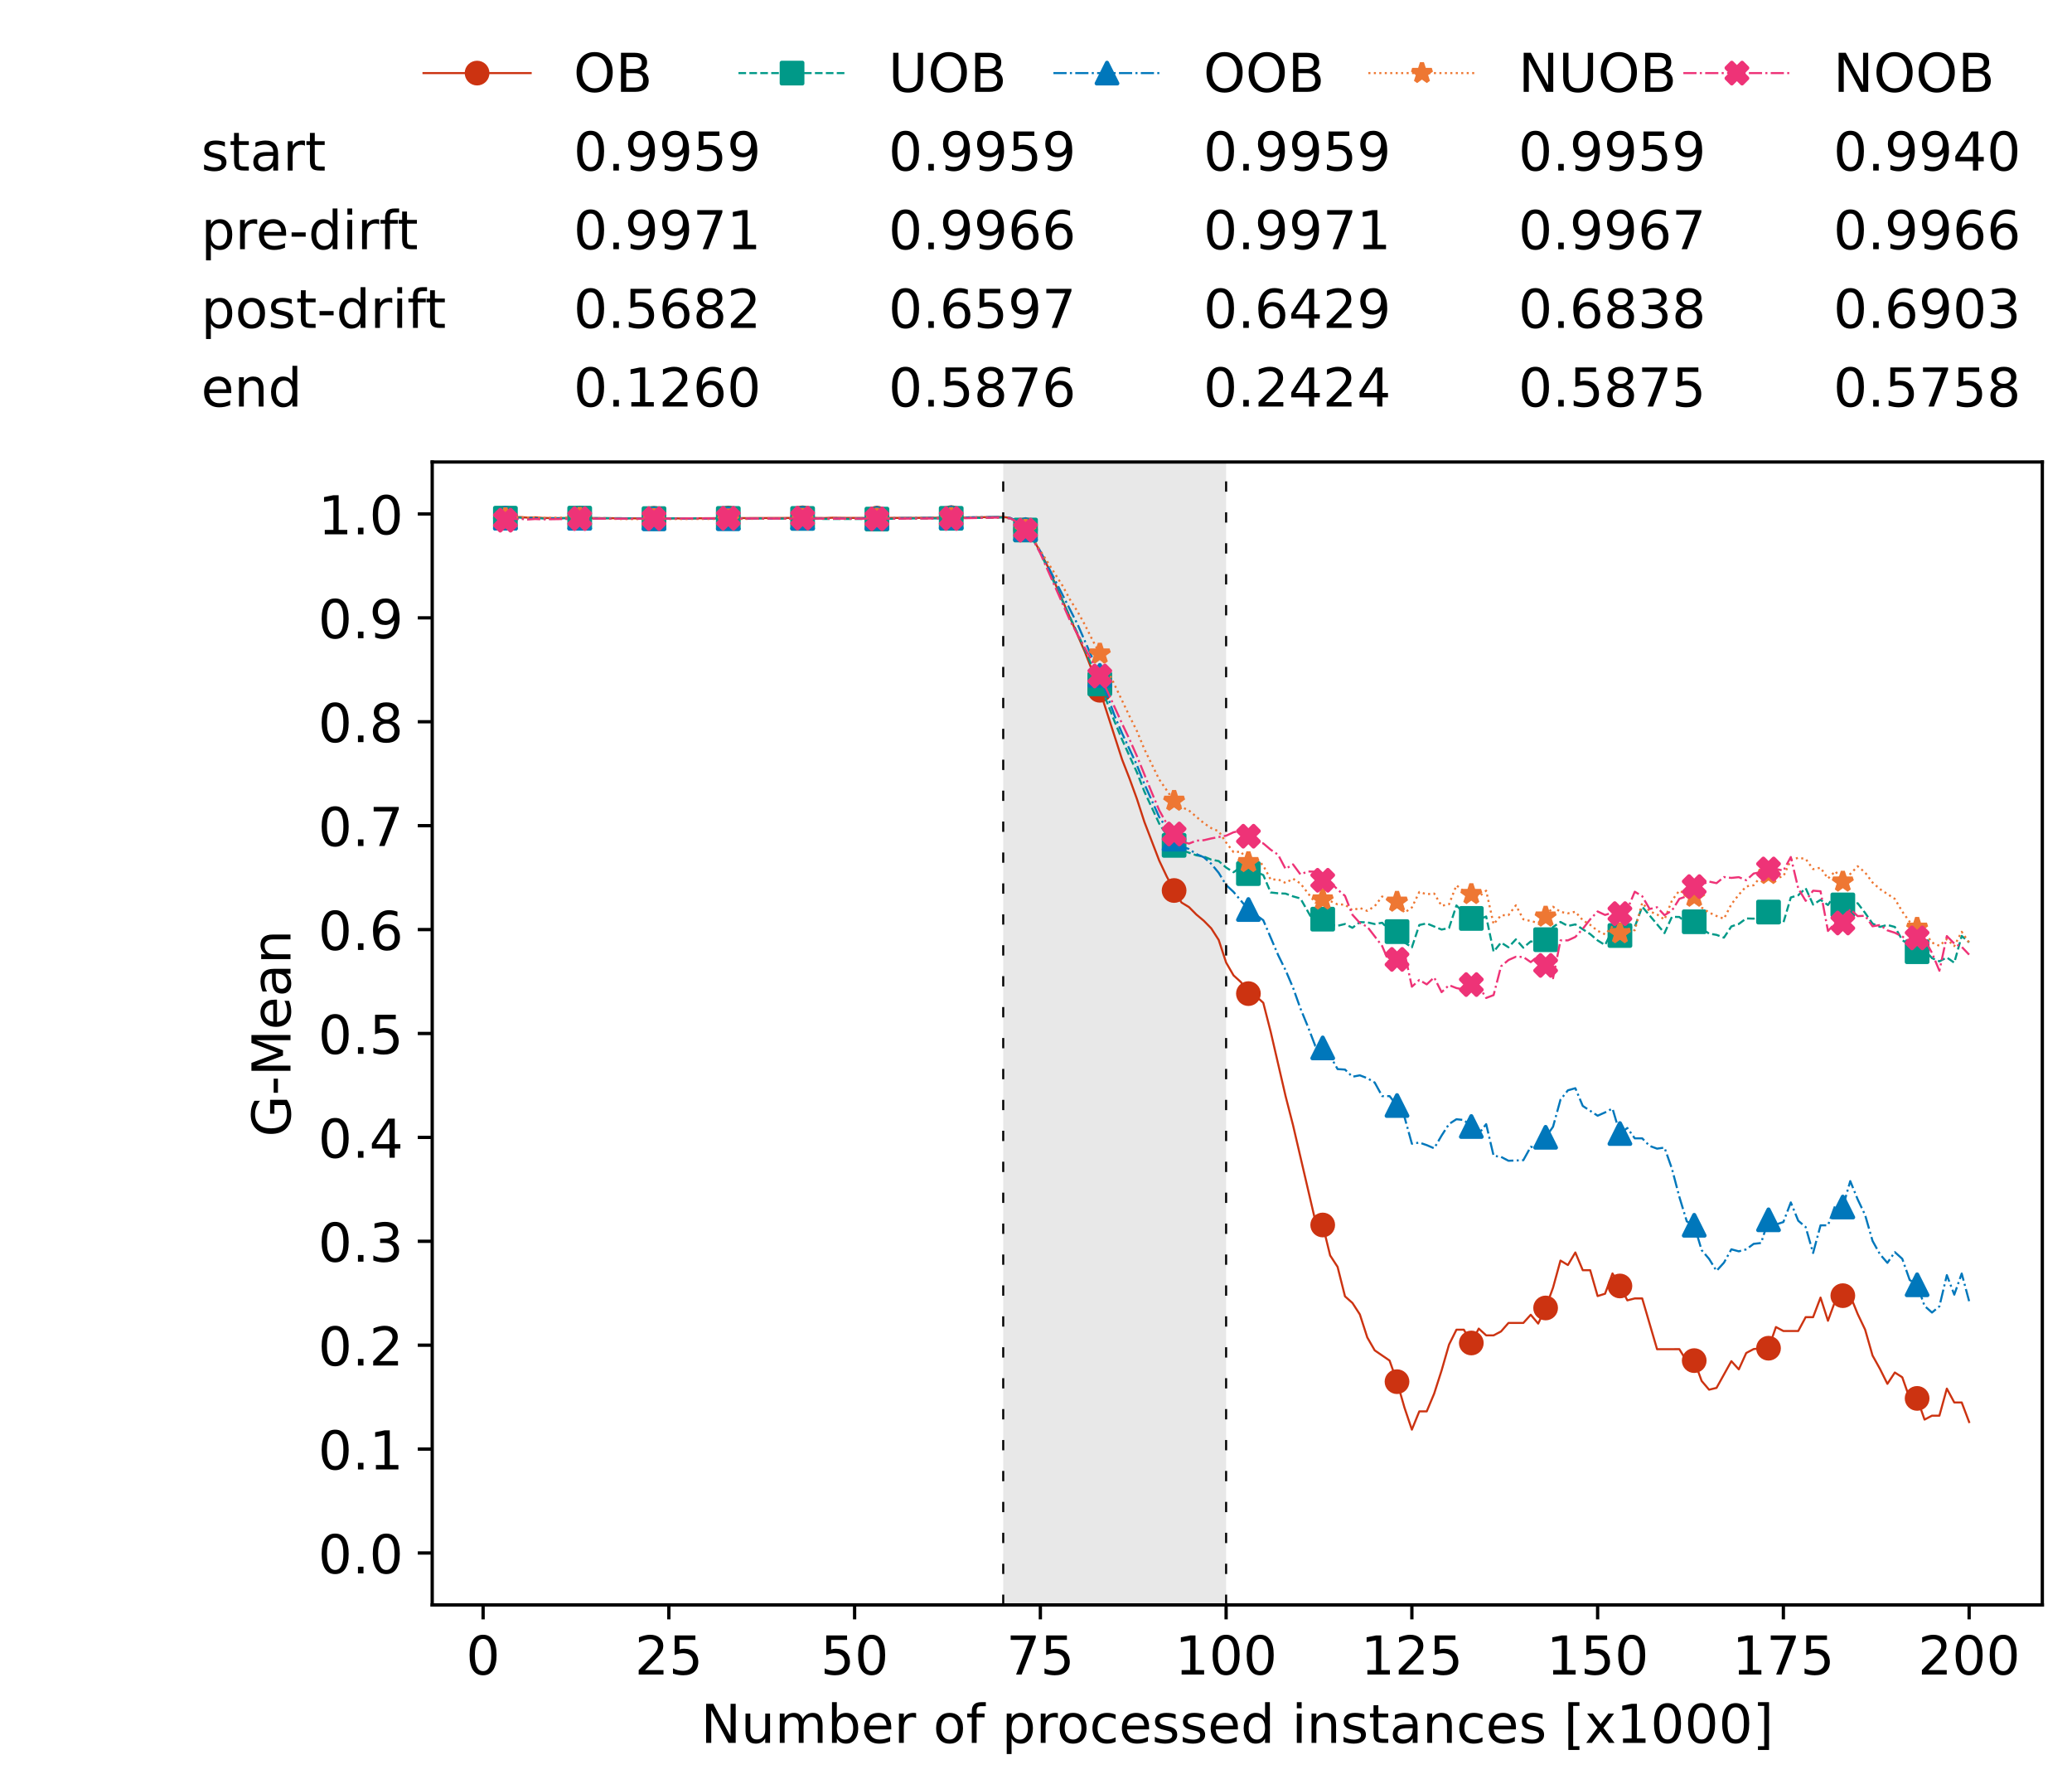 <?xml version="1.0" encoding="utf-8" standalone="no"?>
<!DOCTYPE svg PUBLIC "-//W3C//DTD SVG 1.1//EN"
  "http://www.w3.org/Graphics/SVG/1.1/DTD/svg11.dtd">
<!-- Created with matplotlib (https://matplotlib.org/) -->
<svg height="432.615pt" version="1.1" viewBox="0 0 502.65 432.615" width="502.65pt" xmlns="http://www.w3.org/2000/svg" xmlns:xlink="http://www.w3.org/1999/xlink">
 <defs>
  <style type="text/css">*{stroke-linecap:butt;stroke-linejoin:round;}</style>
 </defs>
 <g id="figure_1">
  <g id="patch_1">
   <path d="M 0 432.615 
L 502.65 432.615 
L 502.65 0 
L 0 0 
z
" style="fill:#ffffff;"/>
  </g>
  <g id="axes_1">
   <g id="patch_2">
    <path d="M 104.85 389.252 
L 495.45 389.252 
L 495.45 112.052 
L 104.85 112.052 
z
" style="fill:#ffffff;"/>
   </g>
   <g id="patch_3">
    <path clip-path="url(#p2e4ee0cfd5)" d="M 297.446 389.252 
L 297.446 112.052 
L 243.372 112.052 
L 243.372 389.252 
z
" style="fill:#d3d3d3;opacity:0.5;"/>
   </g>
   <g id="matplotlib.axis_1">
    <g id="xtick_1">
     <g id="line2d_1">
      <defs>
       <path d="M 0 0 
L 0 3.5 
" id="m0e78799aac" style="stroke:#000000;stroke-width:0.8;"/>
      </defs>
      <g>
       <use style="stroke:#000000;stroke-width:0.8;" x="117.197" xlink:href="#m0e78799aac" y="389.252"/>
      </g>
     </g>
     <g id="text_1">
      <!-- 0 -->
      <g transform="translate(113.061 406.13)scale(0.13 -0.13)">
       <defs>
        <path d="M 31.781 66.406 
Q 24.172 66.406 20.328 58.906 
Q 16.5 51.422 16.5 36.375 
Q 16.5 21.391 20.328 13.891 
Q 24.172 6.391 31.781 6.391 
Q 39.453 6.391 43.281 13.891 
Q 47.125 21.391 47.125 36.375 
Q 47.125 51.422 43.281 58.906 
Q 39.453 66.406 31.781 66.406 
z
M 31.781 74.219 
Q 44.047 74.219 50.516 64.516 
Q 56.984 54.828 56.984 36.375 
Q 56.984 17.969 50.516 8.266 
Q 44.047 -1.422 31.781 -1.422 
Q 19.531 -1.422 13.062 8.266 
Q 6.594 17.969 6.594 36.375 
Q 6.594 54.828 13.062 64.516 
Q 19.531 74.219 31.781 74.219 
z
" id="DejaVuSans-48"/>
       </defs>
       <use xlink:href="#DejaVuSans-48"/>
      </g>
     </g>
    </g>
    <g id="xtick_2">
     <g id="line2d_2">
      <g>
       <use style="stroke:#000000;stroke-width:0.8;" x="162.259" xlink:href="#m0e78799aac" y="389.252"/>
      </g>
     </g>
     <g id="text_2">
      <!-- 25 -->
      <g transform="translate(153.988 406.13)scale(0.13 -0.13)">
       <defs>
        <path d="M 19.188 8.297 
L 53.609 8.297 
L 53.609 0 
L 7.328 0 
L 7.328 8.297 
Q 12.938 14.109 22.625 23.891 
Q 32.328 33.688 34.812 36.531 
Q 39.547 41.844 41.422 45.531 
Q 43.312 49.219 43.312 52.781 
Q 43.312 58.594 39.234 62.25 
Q 35.156 65.922 28.609 65.922 
Q 23.969 65.922 18.812 64.312 
Q 13.672 62.703 7.812 59.422 
L 7.812 69.391 
Q 13.766 71.781 18.938 73 
Q 24.125 74.219 28.422 74.219 
Q 39.75 74.219 46.484 68.547 
Q 53.219 62.891 53.219 53.422 
Q 53.219 48.922 51.531 44.891 
Q 49.859 40.875 45.406 35.406 
Q 44.188 33.984 37.641 27.219 
Q 31.109 20.453 19.188 8.297 
z
" id="DejaVuSans-50"/>
        <path d="M 10.797 72.906 
L 49.516 72.906 
L 49.516 64.594 
L 19.828 64.594 
L 19.828 46.734 
Q 21.969 47.469 24.109 47.828 
Q 26.266 48.188 28.422 48.188 
Q 40.625 48.188 47.75 41.5 
Q 54.891 34.812 54.891 23.391 
Q 54.891 11.625 47.562 5.094 
Q 40.234 -1.422 26.906 -1.422 
Q 22.312 -1.422 17.547 -0.641 
Q 12.797 0.141 7.719 1.703 
L 7.719 11.625 
Q 12.109 9.234 16.797 8.062 
Q 21.484 6.891 26.703 6.891 
Q 35.156 6.891 40.078 11.328 
Q 45.016 15.766 45.016 23.391 
Q 45.016 31 40.078 35.438 
Q 35.156 39.891 26.703 39.891 
Q 22.75 39.891 18.812 39.016 
Q 14.891 38.141 10.797 36.281 
z
" id="DejaVuSans-53"/>
       </defs>
       <use xlink:href="#DejaVuSans-50"/>
       <use x="63.623" xlink:href="#DejaVuSans-53"/>
      </g>
     </g>
    </g>
    <g id="xtick_3">
     <g id="line2d_3">
      <g>
       <use style="stroke:#000000;stroke-width:0.8;" x="207.322" xlink:href="#m0e78799aac" y="389.252"/>
      </g>
     </g>
     <g id="text_3">
      <!-- 50 -->
      <g transform="translate(199.05 406.13)scale(0.13 -0.13)">
       <use xlink:href="#DejaVuSans-53"/>
       <use x="63.623" xlink:href="#DejaVuSans-48"/>
      </g>
     </g>
    </g>
    <g id="xtick_4">
     <g id="line2d_4">
      <g>
       <use style="stroke:#000000;stroke-width:0.8;" x="252.384" xlink:href="#m0e78799aac" y="389.252"/>
      </g>
     </g>
     <g id="text_4">
      <!-- 75 -->
      <g transform="translate(244.113 406.13)scale(0.13 -0.13)">
       <defs>
        <path d="M 8.203 72.906 
L 55.078 72.906 
L 55.078 68.703 
L 28.609 0 
L 18.312 0 
L 43.219 64.594 
L 8.203 64.594 
z
" id="DejaVuSans-55"/>
       </defs>
       <use xlink:href="#DejaVuSans-55"/>
       <use x="63.623" xlink:href="#DejaVuSans-53"/>
      </g>
     </g>
    </g>
    <g id="xtick_5">
     <g id="line2d_5">
      <g>
       <use style="stroke:#000000;stroke-width:0.8;" x="297.446" xlink:href="#m0e78799aac" y="389.252"/>
      </g>
     </g>
     <g id="text_5">
      <!-- 100 -->
      <g transform="translate(285.039 406.13)scale(0.13 -0.13)">
       <defs>
        <path d="M 12.406 8.297 
L 28.516 8.297 
L 28.516 63.922 
L 10.984 60.406 
L 10.984 69.391 
L 28.422 72.906 
L 38.281 72.906 
L 38.281 8.297 
L 54.391 8.297 
L 54.391 0 
L 12.406 0 
z
" id="DejaVuSans-49"/>
       </defs>
       <use xlink:href="#DejaVuSans-49"/>
       <use x="63.623" xlink:href="#DejaVuSans-48"/>
       <use x="127.246" xlink:href="#DejaVuSans-48"/>
      </g>
     </g>
    </g>
    <g id="xtick_6">
     <g id="line2d_6">
      <g>
       <use style="stroke:#000000;stroke-width:0.8;" x="342.509" xlink:href="#m0e78799aac" y="389.252"/>
      </g>
     </g>
     <g id="text_6">
      <!-- 125 -->
      <g transform="translate(330.102 406.13)scale(0.13 -0.13)">
       <use xlink:href="#DejaVuSans-49"/>
       <use x="63.623" xlink:href="#DejaVuSans-50"/>
       <use x="127.246" xlink:href="#DejaVuSans-53"/>
      </g>
     </g>
    </g>
    <g id="xtick_7">
     <g id="line2d_7">
      <g>
       <use style="stroke:#000000;stroke-width:0.8;" x="387.571" xlink:href="#m0e78799aac" y="389.252"/>
      </g>
     </g>
     <g id="text_7">
      <!-- 150 -->
      <g transform="translate(375.164 406.13)scale(0.13 -0.13)">
       <use xlink:href="#DejaVuSans-49"/>
       <use x="63.623" xlink:href="#DejaVuSans-53"/>
       <use x="127.246" xlink:href="#DejaVuSans-48"/>
      </g>
     </g>
    </g>
    <g id="xtick_8">
     <g id="line2d_8">
      <g>
       <use style="stroke:#000000;stroke-width:0.8;" x="432.633" xlink:href="#m0e78799aac" y="389.252"/>
      </g>
     </g>
     <g id="text_8">
      <!-- 175 -->
      <g transform="translate(420.226 406.13)scale(0.13 -0.13)">
       <use xlink:href="#DejaVuSans-49"/>
       <use x="63.623" xlink:href="#DejaVuSans-55"/>
       <use x="127.246" xlink:href="#DejaVuSans-53"/>
      </g>
     </g>
    </g>
    <g id="xtick_9">
     <g id="line2d_9">
      <g>
       <use style="stroke:#000000;stroke-width:0.8;" x="477.695" xlink:href="#m0e78799aac" y="389.252"/>
      </g>
     </g>
     <g id="text_9">
      <!-- 200 -->
      <g transform="translate(465.289 406.13)scale(0.13 -0.13)">
       <use xlink:href="#DejaVuSans-50"/>
       <use x="63.623" xlink:href="#DejaVuSans-48"/>
       <use x="127.246" xlink:href="#DejaVuSans-48"/>
      </g>
     </g>
    </g>
    <g id="text_10">
     <!-- Number of processed instances [x1000] -->
     <g transform="translate(170.025 422.711)scale(0.13 -0.13)">
      <defs>
       <path d="M 9.812 72.906 
L 23.094 72.906 
L 55.422 11.922 
L 55.422 72.906 
L 64.984 72.906 
L 64.984 0 
L 51.703 0 
L 19.391 60.984 
L 19.391 0 
L 9.812 0 
z
" id="DejaVuSans-78"/>
       <path d="M 8.5 21.578 
L 8.5 54.688 
L 17.484 54.688 
L 17.484 21.922 
Q 17.484 14.156 20.5 10.266 
Q 23.531 6.391 29.594 6.391 
Q 36.859 6.391 41.078 11.031 
Q 45.312 15.672 45.312 23.688 
L 45.312 54.688 
L 54.297 54.688 
L 54.297 0 
L 45.312 0 
L 45.312 8.406 
Q 42.047 3.422 37.719 1 
Q 33.406 -1.422 27.688 -1.422 
Q 18.266 -1.422 13.375 4.438 
Q 8.5 10.297 8.5 21.578 
z
M 31.109 56 
z
" id="DejaVuSans-117"/>
       <path d="M 52 44.188 
Q 55.375 50.25 60.062 53.125 
Q 64.75 56 71.094 56 
Q 79.641 56 84.281 50.016 
Q 88.922 44.047 88.922 33.016 
L 88.922 0 
L 79.891 0 
L 79.891 32.719 
Q 79.891 40.578 77.094 44.375 
Q 74.312 48.188 68.609 48.188 
Q 61.625 48.188 57.562 43.547 
Q 53.516 38.922 53.516 30.906 
L 53.516 0 
L 44.484 0 
L 44.484 32.719 
Q 44.484 40.625 41.703 44.406 
Q 38.922 48.188 33.109 48.188 
Q 26.219 48.188 22.156 43.531 
Q 18.109 38.875 18.109 30.906 
L 18.109 0 
L 9.078 0 
L 9.078 54.688 
L 18.109 54.688 
L 18.109 46.188 
Q 21.188 51.219 25.484 53.609 
Q 29.781 56 35.688 56 
Q 41.656 56 45.828 52.969 
Q 50 49.953 52 44.188 
z
" id="DejaVuSans-109"/>
       <path d="M 48.688 27.297 
Q 48.688 37.203 44.609 42.844 
Q 40.531 48.484 33.406 48.484 
Q 26.266 48.484 22.188 42.844 
Q 18.109 37.203 18.109 27.297 
Q 18.109 17.391 22.188 11.75 
Q 26.266 6.109 33.406 6.109 
Q 40.531 6.109 44.609 11.75 
Q 48.688 17.391 48.688 27.297 
z
M 18.109 46.391 
Q 20.953 51.266 25.266 53.625 
Q 29.594 56 35.594 56 
Q 45.562 56 51.781 48.094 
Q 58.016 40.188 58.016 27.297 
Q 58.016 14.406 51.781 6.484 
Q 45.562 -1.422 35.594 -1.422 
Q 29.594 -1.422 25.266 0.953 
Q 20.953 3.328 18.109 8.203 
L 18.109 0 
L 9.078 0 
L 9.078 75.984 
L 18.109 75.984 
z
" id="DejaVuSans-98"/>
       <path d="M 56.203 29.594 
L 56.203 25.203 
L 14.891 25.203 
Q 15.484 15.922 20.484 11.062 
Q 25.484 6.203 34.422 6.203 
Q 39.594 6.203 44.453 7.469 
Q 49.312 8.734 54.109 11.281 
L 54.109 2.781 
Q 49.266 0.734 44.188 -0.344 
Q 39.109 -1.422 33.891 -1.422 
Q 20.797 -1.422 13.156 6.188 
Q 5.516 13.812 5.516 26.812 
Q 5.516 40.234 12.766 48.109 
Q 20.016 56 32.328 56 
Q 43.359 56 49.781 48.891 
Q 56.203 41.797 56.203 29.594 
z
M 47.219 32.234 
Q 47.125 39.594 43.094 43.984 
Q 39.062 48.391 32.422 48.391 
Q 24.906 48.391 20.391 44.141 
Q 15.875 39.891 15.188 32.172 
z
" id="DejaVuSans-101"/>
       <path d="M 41.109 46.297 
Q 39.594 47.172 37.812 47.578 
Q 36.031 48 33.891 48 
Q 26.266 48 22.188 43.047 
Q 18.109 38.094 18.109 28.812 
L 18.109 0 
L 9.078 0 
L 9.078 54.688 
L 18.109 54.688 
L 18.109 46.188 
Q 20.953 51.172 25.484 53.578 
Q 30.031 56 36.531 56 
Q 37.453 56 38.578 55.875 
Q 39.703 55.766 41.062 55.516 
z
" id="DejaVuSans-114"/>
       <path id="DejaVuSans-32"/>
       <path d="M 30.609 48.391 
Q 23.391 48.391 19.188 42.75 
Q 14.984 37.109 14.984 27.297 
Q 14.984 17.484 19.156 11.844 
Q 23.344 6.203 30.609 6.203 
Q 37.797 6.203 41.984 11.859 
Q 46.188 17.531 46.188 27.297 
Q 46.188 37.016 41.984 42.703 
Q 37.797 48.391 30.609 48.391 
z
M 30.609 56 
Q 42.328 56 49.016 48.375 
Q 55.719 40.766 55.719 27.297 
Q 55.719 13.875 49.016 6.219 
Q 42.328 -1.422 30.609 -1.422 
Q 18.844 -1.422 12.172 6.219 
Q 5.516 13.875 5.516 27.297 
Q 5.516 40.766 12.172 48.375 
Q 18.844 56 30.609 56 
z
" id="DejaVuSans-111"/>
       <path d="M 37.109 75.984 
L 37.109 68.5 
L 28.516 68.5 
Q 23.688 68.5 21.797 66.547 
Q 19.922 64.594 19.922 59.516 
L 19.922 54.688 
L 34.719 54.688 
L 34.719 47.703 
L 19.922 47.703 
L 19.922 0 
L 10.891 0 
L 10.891 47.703 
L 2.297 47.703 
L 2.297 54.688 
L 10.891 54.688 
L 10.891 58.5 
Q 10.891 67.625 15.141 71.797 
Q 19.391 75.984 28.609 75.984 
z
" id="DejaVuSans-102"/>
       <path d="M 18.109 8.203 
L 18.109 -20.797 
L 9.078 -20.797 
L 9.078 54.688 
L 18.109 54.688 
L 18.109 46.391 
Q 20.953 51.266 25.266 53.625 
Q 29.594 56 35.594 56 
Q 45.562 56 51.781 48.094 
Q 58.016 40.188 58.016 27.297 
Q 58.016 14.406 51.781 6.484 
Q 45.562 -1.422 35.594 -1.422 
Q 29.594 -1.422 25.266 0.953 
Q 20.953 3.328 18.109 8.203 
z
M 48.688 27.297 
Q 48.688 37.203 44.609 42.844 
Q 40.531 48.484 33.406 48.484 
Q 26.266 48.484 22.188 42.844 
Q 18.109 37.203 18.109 27.297 
Q 18.109 17.391 22.188 11.75 
Q 26.266 6.109 33.406 6.109 
Q 40.531 6.109 44.609 11.75 
Q 48.688 17.391 48.688 27.297 
z
" id="DejaVuSans-112"/>
       <path d="M 48.781 52.594 
L 48.781 44.188 
Q 44.969 46.297 41.141 47.344 
Q 37.312 48.391 33.406 48.391 
Q 24.656 48.391 19.812 42.844 
Q 14.984 37.312 14.984 27.297 
Q 14.984 17.281 19.812 11.734 
Q 24.656 6.203 33.406 6.203 
Q 37.312 6.203 41.141 7.25 
Q 44.969 8.297 48.781 10.406 
L 48.781 2.094 
Q 45.016 0.344 40.984 -0.531 
Q 36.969 -1.422 32.422 -1.422 
Q 20.062 -1.422 12.781 6.344 
Q 5.516 14.109 5.516 27.297 
Q 5.516 40.672 12.859 48.328 
Q 20.219 56 33.016 56 
Q 37.156 56 41.109 55.141 
Q 45.062 54.297 48.781 52.594 
z
" id="DejaVuSans-99"/>
       <path d="M 44.281 53.078 
L 44.281 44.578 
Q 40.484 46.531 36.375 47.5 
Q 32.281 48.484 27.875 48.484 
Q 21.188 48.484 17.844 46.438 
Q 14.5 44.391 14.5 40.281 
Q 14.5 37.156 16.891 35.375 
Q 19.281 33.594 26.516 31.984 
L 29.594 31.297 
Q 39.156 29.25 43.188 25.516 
Q 47.219 21.781 47.219 15.094 
Q 47.219 7.469 41.188 3.016 
Q 35.156 -1.422 24.609 -1.422 
Q 20.219 -1.422 15.453 -0.562 
Q 10.688 0.297 5.422 2 
L 5.422 11.281 
Q 10.406 8.688 15.234 7.391 
Q 20.062 6.109 24.812 6.109 
Q 31.156 6.109 34.562 8.281 
Q 37.984 10.453 37.984 14.406 
Q 37.984 18.062 35.516 20.016 
Q 33.062 21.969 24.703 23.781 
L 21.578 24.516 
Q 13.234 26.266 9.516 29.906 
Q 5.812 33.547 5.812 39.891 
Q 5.812 47.609 11.281 51.797 
Q 16.75 56 26.812 56 
Q 31.781 56 36.172 55.266 
Q 40.578 54.547 44.281 53.078 
z
" id="DejaVuSans-115"/>
       <path d="M 45.406 46.391 
L 45.406 75.984 
L 54.391 75.984 
L 54.391 0 
L 45.406 0 
L 45.406 8.203 
Q 42.578 3.328 38.25 0.953 
Q 33.938 -1.422 27.875 -1.422 
Q 17.969 -1.422 11.734 6.484 
Q 5.516 14.406 5.516 27.297 
Q 5.516 40.188 11.734 48.094 
Q 17.969 56 27.875 56 
Q 33.938 56 38.25 53.625 
Q 42.578 51.266 45.406 46.391 
z
M 14.797 27.297 
Q 14.797 17.391 18.875 11.75 
Q 22.953 6.109 30.078 6.109 
Q 37.203 6.109 41.297 11.75 
Q 45.406 17.391 45.406 27.297 
Q 45.406 37.203 41.297 42.844 
Q 37.203 48.484 30.078 48.484 
Q 22.953 48.484 18.875 42.844 
Q 14.797 37.203 14.797 27.297 
z
" id="DejaVuSans-100"/>
       <path d="M 9.422 54.688 
L 18.406 54.688 
L 18.406 0 
L 9.422 0 
z
M 9.422 75.984 
L 18.406 75.984 
L 18.406 64.594 
L 9.422 64.594 
z
" id="DejaVuSans-105"/>
       <path d="M 54.891 33.016 
L 54.891 0 
L 45.906 0 
L 45.906 32.719 
Q 45.906 40.484 42.875 44.328 
Q 39.844 48.188 33.797 48.188 
Q 26.516 48.188 22.312 43.547 
Q 18.109 38.922 18.109 30.906 
L 18.109 0 
L 9.078 0 
L 9.078 54.688 
L 18.109 54.688 
L 18.109 46.188 
Q 21.344 51.125 25.703 53.562 
Q 30.078 56 35.797 56 
Q 45.219 56 50.047 50.172 
Q 54.891 44.344 54.891 33.016 
z
" id="DejaVuSans-110"/>
       <path d="M 18.312 70.219 
L 18.312 54.688 
L 36.812 54.688 
L 36.812 47.703 
L 18.312 47.703 
L 18.312 18.016 
Q 18.312 11.328 20.141 9.422 
Q 21.969 7.516 27.594 7.516 
L 36.812 7.516 
L 36.812 0 
L 27.594 0 
Q 17.188 0 13.234 3.875 
Q 9.281 7.766 9.281 18.016 
L 9.281 47.703 
L 2.688 47.703 
L 2.688 54.688 
L 9.281 54.688 
L 9.281 70.219 
z
" id="DejaVuSans-116"/>
       <path d="M 34.281 27.484 
Q 23.391 27.484 19.188 25 
Q 14.984 22.516 14.984 16.5 
Q 14.984 11.719 18.141 8.906 
Q 21.297 6.109 26.703 6.109 
Q 34.188 6.109 38.703 11.406 
Q 43.219 16.703 43.219 25.484 
L 43.219 27.484 
z
M 52.203 31.203 
L 52.203 0 
L 43.219 0 
L 43.219 8.297 
Q 40.141 3.328 35.547 0.953 
Q 30.953 -1.422 24.312 -1.422 
Q 15.922 -1.422 10.953 3.297 
Q 6 8.016 6 15.922 
Q 6 25.141 12.172 29.828 
Q 18.359 34.516 30.609 34.516 
L 43.219 34.516 
L 43.219 35.406 
Q 43.219 41.609 39.141 45 
Q 35.062 48.391 27.688 48.391 
Q 23 48.391 18.547 47.266 
Q 14.109 46.141 10.016 43.891 
L 10.016 52.203 
Q 14.938 54.109 19.578 55.047 
Q 24.219 56 28.609 56 
Q 40.484 56 46.344 49.844 
Q 52.203 43.703 52.203 31.203 
z
" id="DejaVuSans-97"/>
       <path d="M 8.594 75.984 
L 29.297 75.984 
L 29.297 69 
L 17.578 69 
L 17.578 -6.203 
L 29.297 -6.203 
L 29.297 -13.188 
L 8.594 -13.188 
z
" id="DejaVuSans-91"/>
       <path d="M 54.891 54.688 
L 35.109 28.078 
L 55.906 0 
L 45.312 0 
L 29.391 21.484 
L 13.484 0 
L 2.875 0 
L 24.125 28.609 
L 4.688 54.688 
L 15.281 54.688 
L 29.781 35.203 
L 44.281 54.688 
z
" id="DejaVuSans-120"/>
       <path d="M 30.422 75.984 
L 30.422 -13.188 
L 9.719 -13.188 
L 9.719 -6.203 
L 21.391 -6.203 
L 21.391 69 
L 9.719 69 
L 9.719 75.984 
z
" id="DejaVuSans-93"/>
      </defs>
      <use xlink:href="#DejaVuSans-78"/>
      <use x="74.805" xlink:href="#DejaVuSans-117"/>
      <use x="138.184" xlink:href="#DejaVuSans-109"/>
      <use x="235.596" xlink:href="#DejaVuSans-98"/>
      <use x="299.072" xlink:href="#DejaVuSans-101"/>
      <use x="360.596" xlink:href="#DejaVuSans-114"/>
      <use x="401.709" xlink:href="#DejaVuSans-32"/>
      <use x="433.496" xlink:href="#DejaVuSans-111"/>
      <use x="494.678" xlink:href="#DejaVuSans-102"/>
      <use x="529.883" xlink:href="#DejaVuSans-32"/>
      <use x="561.67" xlink:href="#DejaVuSans-112"/>
      <use x="625.146" xlink:href="#DejaVuSans-114"/>
      <use x="664.01" xlink:href="#DejaVuSans-111"/>
      <use x="725.191" xlink:href="#DejaVuSans-99"/>
      <use x="780.172" xlink:href="#DejaVuSans-101"/>
      <use x="841.695" xlink:href="#DejaVuSans-115"/>
      <use x="893.795" xlink:href="#DejaVuSans-115"/>
      <use x="945.895" xlink:href="#DejaVuSans-101"/>
      <use x="1007.418" xlink:href="#DejaVuSans-100"/>
      <use x="1070.895" xlink:href="#DejaVuSans-32"/>
      <use x="1102.682" xlink:href="#DejaVuSans-105"/>
      <use x="1130.465" xlink:href="#DejaVuSans-110"/>
      <use x="1193.844" xlink:href="#DejaVuSans-115"/>
      <use x="1245.943" xlink:href="#DejaVuSans-116"/>
      <use x="1285.152" xlink:href="#DejaVuSans-97"/>
      <use x="1346.432" xlink:href="#DejaVuSans-110"/>
      <use x="1409.811" xlink:href="#DejaVuSans-99"/>
      <use x="1464.791" xlink:href="#DejaVuSans-101"/>
      <use x="1526.314" xlink:href="#DejaVuSans-115"/>
      <use x="1578.414" xlink:href="#DejaVuSans-32"/>
      <use x="1610.201" xlink:href="#DejaVuSans-91"/>
      <use x="1649.215" xlink:href="#DejaVuSans-120"/>
      <use x="1708.395" xlink:href="#DejaVuSans-49"/>
      <use x="1772.018" xlink:href="#DejaVuSans-48"/>
      <use x="1835.641" xlink:href="#DejaVuSans-48"/>
      <use x="1899.264" xlink:href="#DejaVuSans-48"/>
      <use x="1962.887" xlink:href="#DejaVuSans-93"/>
     </g>
    </g>
   </g>
   <g id="matplotlib.axis_2">
    <g id="ytick_1">
     <g id="line2d_10">
      <defs>
       <path d="M 0 0 
L -3.5 0 
" id="ma161949b66" style="stroke:#000000;stroke-width:0.8;"/>
      </defs>
      <g>
       <use style="stroke:#000000;stroke-width:0.8;" x="104.85" xlink:href="#ma161949b66" y="376.652"/>
      </g>
     </g>
     <g id="text_11">
      <!-- 0.0 -->
      <g transform="translate(77.176 381.591)scale(0.13 -0.13)">
       <defs>
        <path d="M 10.688 12.406 
L 21 12.406 
L 21 0 
L 10.688 0 
z
" id="DejaVuSans-46"/>
       </defs>
       <use xlink:href="#DejaVuSans-48"/>
       <use x="63.623" xlink:href="#DejaVuSans-46"/>
       <use x="95.41" xlink:href="#DejaVuSans-48"/>
      </g>
     </g>
    </g>
    <g id="ytick_2">
     <g id="line2d_11">
      <g>
       <use style="stroke:#000000;stroke-width:0.8;" x="104.85" xlink:href="#ma161949b66" y="351.452"/>
      </g>
     </g>
     <g id="text_12">
      <!-- 0.1 -->
      <g transform="translate(77.176 356.391)scale(0.13 -0.13)">
       <use xlink:href="#DejaVuSans-48"/>
       <use x="63.623" xlink:href="#DejaVuSans-46"/>
       <use x="95.41" xlink:href="#DejaVuSans-49"/>
      </g>
     </g>
    </g>
    <g id="ytick_3">
     <g id="line2d_12">
      <g>
       <use style="stroke:#000000;stroke-width:0.8;" x="104.85" xlink:href="#ma161949b66" y="326.252"/>
      </g>
     </g>
     <g id="text_13">
      <!-- 0.2 -->
      <g transform="translate(77.176 331.191)scale(0.13 -0.13)">
       <use xlink:href="#DejaVuSans-48"/>
       <use x="63.623" xlink:href="#DejaVuSans-46"/>
       <use x="95.41" xlink:href="#DejaVuSans-50"/>
      </g>
     </g>
    </g>
    <g id="ytick_4">
     <g id="line2d_13">
      <g>
       <use style="stroke:#000000;stroke-width:0.8;" x="104.85" xlink:href="#ma161949b66" y="301.052"/>
      </g>
     </g>
     <g id="text_14">
      <!-- 0.3 -->
      <g transform="translate(77.176 305.991)scale(0.13 -0.13)">
       <defs>
        <path d="M 40.578 39.312 
Q 47.656 37.797 51.625 33 
Q 55.609 28.219 55.609 21.188 
Q 55.609 10.406 48.188 4.484 
Q 40.766 -1.422 27.094 -1.422 
Q 22.516 -1.422 17.656 -0.516 
Q 12.797 0.391 7.625 2.203 
L 7.625 11.719 
Q 11.719 9.328 16.594 8.109 
Q 21.484 6.891 26.812 6.891 
Q 36.078 6.891 40.938 10.547 
Q 45.797 14.203 45.797 21.188 
Q 45.797 27.641 41.281 31.266 
Q 36.766 34.906 28.719 34.906 
L 20.219 34.906 
L 20.219 43.016 
L 29.109 43.016 
Q 36.375 43.016 40.234 45.922 
Q 44.094 48.828 44.094 54.297 
Q 44.094 59.906 40.109 62.906 
Q 36.141 65.922 28.719 65.922 
Q 24.656 65.922 20.016 65.031 
Q 15.375 64.156 9.812 62.312 
L 9.812 71.094 
Q 15.438 72.656 20.344 73.438 
Q 25.25 74.219 29.594 74.219 
Q 40.828 74.219 47.359 69.109 
Q 53.906 64.016 53.906 55.328 
Q 53.906 49.266 50.438 45.094 
Q 46.969 40.922 40.578 39.312 
z
" id="DejaVuSans-51"/>
       </defs>
       <use xlink:href="#DejaVuSans-48"/>
       <use x="63.623" xlink:href="#DejaVuSans-46"/>
       <use x="95.41" xlink:href="#DejaVuSans-51"/>
      </g>
     </g>
    </g>
    <g id="ytick_5">
     <g id="line2d_14">
      <g>
       <use style="stroke:#000000;stroke-width:0.8;" x="104.85" xlink:href="#ma161949b66" y="275.852"/>
      </g>
     </g>
     <g id="text_15">
      <!-- 0.4 -->
      <g transform="translate(77.176 280.791)scale(0.13 -0.13)">
       <defs>
        <path d="M 37.797 64.312 
L 12.891 25.391 
L 37.797 25.391 
z
M 35.203 72.906 
L 47.609 72.906 
L 47.609 25.391 
L 58.016 25.391 
L 58.016 17.188 
L 47.609 17.188 
L 47.609 0 
L 37.797 0 
L 37.797 17.188 
L 4.891 17.188 
L 4.891 26.703 
z
" id="DejaVuSans-52"/>
       </defs>
       <use xlink:href="#DejaVuSans-48"/>
       <use x="63.623" xlink:href="#DejaVuSans-46"/>
       <use x="95.41" xlink:href="#DejaVuSans-52"/>
      </g>
     </g>
    </g>
    <g id="ytick_6">
     <g id="line2d_15">
      <g>
       <use style="stroke:#000000;stroke-width:0.8;" x="104.85" xlink:href="#ma161949b66" y="250.652"/>
      </g>
     </g>
     <g id="text_16">
      <!-- 0.5 -->
      <g transform="translate(77.176 255.591)scale(0.13 -0.13)">
       <use xlink:href="#DejaVuSans-48"/>
       <use x="63.623" xlink:href="#DejaVuSans-46"/>
       <use x="95.41" xlink:href="#DejaVuSans-53"/>
      </g>
     </g>
    </g>
    <g id="ytick_7">
     <g id="line2d_16">
      <g>
       <use style="stroke:#000000;stroke-width:0.8;" x="104.85" xlink:href="#ma161949b66" y="225.452"/>
      </g>
     </g>
     <g id="text_17">
      <!-- 0.6 -->
      <g transform="translate(77.176 230.391)scale(0.13 -0.13)">
       <defs>
        <path d="M 33.016 40.375 
Q 26.375 40.375 22.484 35.828 
Q 18.609 31.297 18.609 23.391 
Q 18.609 15.531 22.484 10.953 
Q 26.375 6.391 33.016 6.391 
Q 39.656 6.391 43.531 10.953 
Q 47.406 15.531 47.406 23.391 
Q 47.406 31.297 43.531 35.828 
Q 39.656 40.375 33.016 40.375 
z
M 52.594 71.297 
L 52.594 62.312 
Q 48.875 64.062 45.094 64.984 
Q 41.312 65.922 37.594 65.922 
Q 27.828 65.922 22.672 59.328 
Q 17.531 52.734 16.797 39.406 
Q 19.672 43.656 24.016 45.922 
Q 28.375 48.188 33.594 48.188 
Q 44.578 48.188 50.953 41.516 
Q 57.328 34.859 57.328 23.391 
Q 57.328 12.156 50.688 5.359 
Q 44.047 -1.422 33.016 -1.422 
Q 20.359 -1.422 13.672 8.266 
Q 6.984 17.969 6.984 36.375 
Q 6.984 53.656 15.188 63.938 
Q 23.391 74.219 37.203 74.219 
Q 40.922 74.219 44.703 73.484 
Q 48.484 72.75 52.594 71.297 
z
" id="DejaVuSans-54"/>
       </defs>
       <use xlink:href="#DejaVuSans-48"/>
       <use x="63.623" xlink:href="#DejaVuSans-46"/>
       <use x="95.41" xlink:href="#DejaVuSans-54"/>
      </g>
     </g>
    </g>
    <g id="ytick_8">
     <g id="line2d_17">
      <g>
       <use style="stroke:#000000;stroke-width:0.8;" x="104.85" xlink:href="#ma161949b66" y="200.252"/>
      </g>
     </g>
     <g id="text_18">
      <!-- 0.7 -->
      <g transform="translate(77.176 205.191)scale(0.13 -0.13)">
       <use xlink:href="#DejaVuSans-48"/>
       <use x="63.623" xlink:href="#DejaVuSans-46"/>
       <use x="95.41" xlink:href="#DejaVuSans-55"/>
      </g>
     </g>
    </g>
    <g id="ytick_9">
     <g id="line2d_18">
      <g>
       <use style="stroke:#000000;stroke-width:0.8;" x="104.85" xlink:href="#ma161949b66" y="175.052"/>
      </g>
     </g>
     <g id="text_19">
      <!-- 0.8 -->
      <g transform="translate(77.176 179.991)scale(0.13 -0.13)">
       <defs>
        <path d="M 31.781 34.625 
Q 24.75 34.625 20.719 30.859 
Q 16.703 27.094 16.703 20.516 
Q 16.703 13.922 20.719 10.156 
Q 24.75 6.391 31.781 6.391 
Q 38.812 6.391 42.859 10.172 
Q 46.922 13.969 46.922 20.516 
Q 46.922 27.094 42.891 30.859 
Q 38.875 34.625 31.781 34.625 
z
M 21.922 38.812 
Q 15.578 40.375 12.031 44.719 
Q 8.5 49.078 8.5 55.328 
Q 8.5 64.062 14.719 69.141 
Q 20.953 74.219 31.781 74.219 
Q 42.672 74.219 48.875 69.141 
Q 55.078 64.062 55.078 55.328 
Q 55.078 49.078 51.531 44.719 
Q 48 40.375 41.703 38.812 
Q 48.828 37.156 52.797 32.312 
Q 56.781 27.484 56.781 20.516 
Q 56.781 9.906 50.312 4.234 
Q 43.844 -1.422 31.781 -1.422 
Q 19.734 -1.422 13.25 4.234 
Q 6.781 9.906 6.781 20.516 
Q 6.781 27.484 10.781 32.312 
Q 14.797 37.156 21.922 38.812 
z
M 18.312 54.391 
Q 18.312 48.734 21.844 45.562 
Q 25.391 42.391 31.781 42.391 
Q 38.141 42.391 41.719 45.562 
Q 45.312 48.734 45.312 54.391 
Q 45.312 60.062 41.719 63.234 
Q 38.141 66.406 31.781 66.406 
Q 25.391 66.406 21.844 63.234 
Q 18.312 60.062 18.312 54.391 
z
" id="DejaVuSans-56"/>
       </defs>
       <use xlink:href="#DejaVuSans-48"/>
       <use x="63.623" xlink:href="#DejaVuSans-46"/>
       <use x="95.41" xlink:href="#DejaVuSans-56"/>
      </g>
     </g>
    </g>
    <g id="ytick_10">
     <g id="line2d_19">
      <g>
       <use style="stroke:#000000;stroke-width:0.8;" x="104.85" xlink:href="#ma161949b66" y="149.852"/>
      </g>
     </g>
     <g id="text_20">
      <!-- 0.9 -->
      <g transform="translate(77.176 154.791)scale(0.13 -0.13)">
       <defs>
        <path d="M 10.984 1.516 
L 10.984 10.5 
Q 14.703 8.734 18.5 7.812 
Q 22.312 6.891 25.984 6.891 
Q 35.75 6.891 40.891 13.453 
Q 46.047 20.016 46.781 33.406 
Q 43.953 29.203 39.594 26.953 
Q 35.25 24.703 29.984 24.703 
Q 19.047 24.703 12.672 31.312 
Q 6.297 37.938 6.297 49.422 
Q 6.297 60.641 12.938 67.422 
Q 19.578 74.219 30.609 74.219 
Q 43.266 74.219 49.922 64.516 
Q 56.594 54.828 56.594 36.375 
Q 56.594 19.141 48.406 8.859 
Q 40.234 -1.422 26.422 -1.422 
Q 22.703 -1.422 18.891 -0.688 
Q 15.094 0.047 10.984 1.516 
z
M 30.609 32.422 
Q 37.25 32.422 41.125 36.953 
Q 45.016 41.5 45.016 49.422 
Q 45.016 57.281 41.125 61.844 
Q 37.25 66.406 30.609 66.406 
Q 23.969 66.406 20.094 61.844 
Q 16.219 57.281 16.219 49.422 
Q 16.219 41.5 20.094 36.953 
Q 23.969 32.422 30.609 32.422 
z
" id="DejaVuSans-57"/>
       </defs>
       <use xlink:href="#DejaVuSans-48"/>
       <use x="63.623" xlink:href="#DejaVuSans-46"/>
       <use x="95.41" xlink:href="#DejaVuSans-57"/>
      </g>
     </g>
    </g>
    <g id="ytick_11">
     <g id="line2d_20">
      <g>
       <use style="stroke:#000000;stroke-width:0.8;" x="104.85" xlink:href="#ma161949b66" y="124.652"/>
      </g>
     </g>
     <g id="text_21">
      <!-- 1.0 -->
      <g transform="translate(77.176 129.591)scale(0.13 -0.13)">
       <use xlink:href="#DejaVuSans-49"/>
       <use x="63.623" xlink:href="#DejaVuSans-46"/>
       <use x="95.41" xlink:href="#DejaVuSans-48"/>
      </g>
     </g>
    </g>
    <g id="text_22">
     <!-- G-Mean -->
     <g transform="translate(70.472 275.744)rotate(-90)scale(0.13 -0.13)">
      <defs>
       <path d="M 59.516 10.406 
L 59.516 29.984 
L 43.406 29.984 
L 43.406 38.094 
L 69.281 38.094 
L 69.281 6.781 
Q 63.578 2.734 56.688 0.656 
Q 49.812 -1.422 42 -1.422 
Q 24.906 -1.422 15.25 8.562 
Q 5.609 18.562 5.609 36.375 
Q 5.609 54.25 15.25 64.234 
Q 24.906 74.219 42 74.219 
Q 49.125 74.219 55.547 72.453 
Q 61.969 70.703 67.391 67.281 
L 67.391 56.781 
Q 61.922 61.422 55.766 63.766 
Q 49.609 66.109 42.828 66.109 
Q 29.438 66.109 22.719 58.641 
Q 16.016 51.172 16.016 36.375 
Q 16.016 21.625 22.719 14.156 
Q 29.438 6.688 42.828 6.688 
Q 48.047 6.688 52.141 7.594 
Q 56.25 8.5 59.516 10.406 
z
" id="DejaVuSans-71"/>
       <path d="M 4.891 31.391 
L 31.203 31.391 
L 31.203 23.391 
L 4.891 23.391 
z
" id="DejaVuSans-45"/>
       <path d="M 9.812 72.906 
L 24.516 72.906 
L 43.109 23.297 
L 61.812 72.906 
L 76.516 72.906 
L 76.516 0 
L 66.891 0 
L 66.891 64.016 
L 48.094 14.016 
L 38.188 14.016 
L 19.391 64.016 
L 19.391 0 
L 9.812 0 
z
" id="DejaVuSans-77"/>
      </defs>
      <use xlink:href="#DejaVuSans-71"/>
      <use x="77.49" xlink:href="#DejaVuSans-45"/>
      <use x="113.574" xlink:href="#DejaVuSans-77"/>
      <use x="199.854" xlink:href="#DejaVuSans-101"/>
      <use x="261.377" xlink:href="#DejaVuSans-97"/>
      <use x="322.656" xlink:href="#DejaVuSans-110"/>
     </g>
    </g>
   </g>
   <g id="line2d_21"/>
   <g id="line2d_22"/>
   <g id="line2d_23"/>
   <g id="line2d_24"/>
   <g id="line2d_25"/>
   <g id="line2d_26">
    <path clip-path="url(#p2e4ee0cfd5)" d="M 122.605 125.68 
L 124.407 125.418 
L 126.21 125.416 
L 128.012 125.55 
L 129.815 125.468 
L 131.617 125.623 
L 135.222 125.664 
L 140.629 125.635 
L 156.852 125.746 
L 164.062 125.718 
L 165.864 125.783 
L 171.272 125.683 
L 196.507 125.606 
L 200.112 125.644 
L 201.914 125.568 
L 205.519 125.617 
L 219.939 125.608 
L 223.544 125.594 
L 230.754 125.547 
L 243.372 125.372 
L 245.174 125.657 
L 246.976 126.656 
L 248.779 128.5 
L 250.581 130.747 
L 252.384 133.844 
L 254.186 137.439 
L 263.199 158.138 
L 266.804 167.418 
L 272.211 184.211 
L 274.014 188.839 
L 275.816 193.793 
L 277.619 199.351 
L 281.224 208.744 
L 283.026 212.547 
L 284.829 215.977 
L 286.631 218.903 
L 288.434 219.999 
L 290.236 221.815 
L 292.039 223.322 
L 293.841 225.161 
L 295.644 227.963 
L 297.446 233.453 
L 299.249 236.57 
L 301.051 238.204 
L 302.854 240.986 
L 304.656 241.59 
L 306.459 243.205 
L 308.261 250.249 
L 311.866 265.829 
L 313.669 272.859 
L 319.076 296.065 
L 320.879 297.101 
L 322.681 304.489 
L 324.484 307.257 
L 326.286 314.408 
L 328.089 316.01 
L 329.891 318.797 
L 331.694 324.382 
L 333.496 327.511 
L 337.101 329.986 
L 338.904 335.104 
L 340.706 341.375 
L 342.509 346.734 
L 344.311 342.304 
L 346.114 342.304 
L 347.916 337.998 
L 349.719 332.383 
L 351.521 326.115 
L 353.324 322.496 
L 355.126 322.496 
L 356.928 325.719 
L 358.731 322.231 
L 360.533 323.87 
L 362.336 323.87 
L 364.138 322.922 
L 365.941 320.863 
L 369.546 320.863 
L 371.348 318.873 
L 373.151 321.017 
L 374.953 317.228 
L 376.756 312.298 
L 378.558 305.732 
L 380.361 306.811 
L 382.163 303.765 
L 383.966 308.071 
L 385.768 308.071 
L 387.571 314.339 
L 389.373 313.773 
L 391.176 308.851 
L 392.978 311.893 
L 394.781 315.38 
L 396.583 314.915 
L 398.386 314.915 
L 401.991 327.231 
L 407.398 327.217 
L 409.201 330.182 
L 411.003 329.995 
L 412.806 334.925 
L 414.608 337.048 
L 416.411 336.611 
L 420.016 330.128 
L 421.818 332.117 
L 423.621 328.145 
L 425.423 327.196 
L 427.226 326.99 
L 429.028 326.99 
L 430.831 321.854 
L 432.633 322.813 
L 436.238 322.813 
L 438.041 319.457 
L 439.843 319.457 
L 441.646 314.707 
L 443.448 320.33 
L 445.251 315.406 
L 447.053 314.244 
L 448.856 314.244 
L 450.658 318.687 
L 452.461 322.475 
L 454.263 328.759 
L 456.066 332.004 
L 457.868 335.63 
L 459.671 332.881 
L 461.473 334.034 
L 463.276 339.162 
L 465.078 339.162 
L 466.881 344.299 
L 468.683 343.346 
L 470.485 343.346 
L 472.288 336.786 
L 474.09 340.142 
L 475.893 340.142 
L 477.695 344.892 
L 477.695 344.892 
" style="fill:none;stroke:#cc3311;stroke-linecap:square;stroke-width:0.5;"/>
    <defs>
     <path d="M 0 2.5 
C 0.663 2.5 1.299 2.237 1.768 1.768 
C 2.237 1.299 2.5 0.663 2.5 0 
C 2.5 -0.663 2.237 -1.299 1.768 -1.768 
C 1.299 -2.237 0.663 -2.5 0 -2.5 
C -0.663 -2.5 -1.299 -2.237 -1.768 -1.768 
C -2.237 -1.299 -2.5 -0.663 -2.5 0 
C -2.5 0.663 -2.237 1.299 -1.768 1.768 
C -1.299 2.237 -0.663 2.5 0 2.5 
z
" id="m86b1e77a0a" style="stroke:#cc3311;"/>
    </defs>
    <g clip-path="url(#p2e4ee0cfd5)">
     <use style="fill:#cc3311;stroke:#cc3311;" x="122.605" xlink:href="#m86b1e77a0a" y="125.68"/>
     <use style="fill:#cc3311;stroke:#cc3311;" x="140.629" xlink:href="#m86b1e77a0a" y="125.635"/>
     <use style="fill:#cc3311;stroke:#cc3311;" x="158.654" xlink:href="#m86b1e77a0a" y="125.72"/>
     <use style="fill:#cc3311;stroke:#cc3311;" x="176.679" xlink:href="#m86b1e77a0a" y="125.635"/>
     <use style="fill:#cc3311;stroke:#cc3311;" x="194.704" xlink:href="#m86b1e77a0a" y="125.594"/>
     <use style="fill:#cc3311;stroke:#cc3311;" x="212.729" xlink:href="#m86b1e77a0a" y="125.668"/>
     <use style="fill:#cc3311;stroke:#cc3311;" x="230.754" xlink:href="#m86b1e77a0a" y="125.547"/>
     <use style="fill:#cc3311;stroke:#cc3311;" x="248.779" xlink:href="#m86b1e77a0a" y="128.5"/>
     <use style="fill:#cc3311;stroke:#cc3311;" x="266.804" xlink:href="#m86b1e77a0a" y="167.418"/>
     <use style="fill:#cc3311;stroke:#cc3311;" x="284.829" xlink:href="#m86b1e77a0a" y="215.977"/>
     <use style="fill:#cc3311;stroke:#cc3311;" x="302.854" xlink:href="#m86b1e77a0a" y="240.986"/>
     <use style="fill:#cc3311;stroke:#cc3311;" x="320.879" xlink:href="#m86b1e77a0a" y="297.101"/>
     <use style="fill:#cc3311;stroke:#cc3311;" x="338.904" xlink:href="#m86b1e77a0a" y="335.104"/>
     <use style="fill:#cc3311;stroke:#cc3311;" x="356.928" xlink:href="#m86b1e77a0a" y="325.719"/>
     <use style="fill:#cc3311;stroke:#cc3311;" x="374.953" xlink:href="#m86b1e77a0a" y="317.228"/>
     <use style="fill:#cc3311;stroke:#cc3311;" x="392.978" xlink:href="#m86b1e77a0a" y="311.893"/>
     <use style="fill:#cc3311;stroke:#cc3311;" x="411.003" xlink:href="#m86b1e77a0a" y="329.995"/>
     <use style="fill:#cc3311;stroke:#cc3311;" x="429.028" xlink:href="#m86b1e77a0a" y="326.99"/>
     <use style="fill:#cc3311;stroke:#cc3311;" x="447.053" xlink:href="#m86b1e77a0a" y="314.244"/>
     <use style="fill:#cc3311;stroke:#cc3311;" x="465.078" xlink:href="#m86b1e77a0a" y="339.162"/>
    </g>
   </g>
   <g id="line2d_27"/>
   <g id="line2d_28"/>
   <g id="line2d_29"/>
   <g id="line2d_30"/>
   <g id="line2d_31">
    <path clip-path="url(#p2e4ee0cfd5)" d="M 122.605 125.68 
L 124.407 125.418 
L 128.012 125.677 
L 129.815 125.569 
L 131.617 125.748 
L 135.222 125.69 
L 140.629 125.655 
L 153.247 125.698 
L 182.087 125.748 
L 187.494 125.758 
L 191.099 125.81 
L 194.704 125.734 
L 200.112 125.873 
L 203.717 125.871 
L 214.532 125.86 
L 221.742 125.735 
L 225.347 125.748 
L 228.952 125.708 
L 232.557 125.66 
L 234.359 125.573 
L 237.964 125.611 
L 243.372 125.499 
L 245.174 125.745 
L 246.976 126.689 
L 248.779 128.552 
L 250.581 130.826 
L 252.384 134.035 
L 255.989 141.887 
L 263.199 157.54 
L 265.001 161.859 
L 266.804 165.87 
L 270.409 175.044 
L 272.211 179.399 
L 275.816 187.341 
L 277.619 191.996 
L 281.224 199.775 
L 283.026 202.504 
L 284.829 205.028 
L 286.631 206.166 
L 290.236 207.438 
L 292.039 207.742 
L 293.841 208.485 
L 295.644 208.836 
L 297.446 210.41 
L 299.249 211.549 
L 301.051 210.271 
L 302.854 211.875 
L 304.656 211.396 
L 306.459 212.236 
L 308.261 216.449 
L 310.064 216.654 
L 311.866 216.731 
L 313.669 217.398 
L 315.471 217.906 
L 319.076 224.234 
L 320.879 222.927 
L 322.681 224.284 
L 324.484 224.543 
L 326.286 224.101 
L 328.089 225.024 
L 329.891 223.648 
L 331.694 223.702 
L 333.496 224.11 
L 335.299 223.801 
L 337.101 225.63 
L 338.904 225.951 
L 340.706 228.575 
L 342.509 229.772 
L 344.311 224.343 
L 346.114 223.961 
L 349.719 225.453 
L 351.521 225.077 
L 353.324 219.6 
L 355.126 221.447 
L 356.928 222.751 
L 358.731 223.044 
L 360.533 222.276 
L 362.336 230.828 
L 364.138 228.6 
L 365.941 229.743 
L 367.743 227.828 
L 369.546 229.848 
L 371.348 228.329 
L 373.151 228.546 
L 374.953 227.905 
L 376.756 224.829 
L 378.558 223.603 
L 380.361 224.584 
L 382.163 224.197 
L 385.768 226.549 
L 387.571 228.084 
L 389.373 229.205 
L 391.176 225.569 
L 392.978 226.889 
L 394.781 224.979 
L 396.583 224.802 
L 398.386 219.897 
L 403.793 226.312 
L 405.596 222.357 
L 407.398 222.401 
L 409.201 223.878 
L 411.003 223.559 
L 412.806 225.183 
L 414.608 226.436 
L 416.411 226.736 
L 418.213 227.411 
L 420.016 224.686 
L 421.818 224.088 
L 423.621 222.751 
L 425.423 222.809 
L 427.226 221.849 
L 429.028 221.205 
L 430.831 223.703 
L 432.633 223.785 
L 434.436 217.665 
L 436.238 217.124 
L 438.041 215.418 
L 439.843 219.395 
L 441.646 218.243 
L 443.448 219.502 
L 445.251 216.788 
L 447.053 219.473 
L 448.856 219.447 
L 450.658 219.066 
L 452.461 221.416 
L 454.263 224.009 
L 456.066 224.795 
L 457.868 224.327 
L 459.671 224.815 
L 461.473 227.992 
L 463.276 229.263 
L 465.078 230.819 
L 466.881 230.343 
L 468.683 232.387 
L 470.485 233.158 
L 472.288 232.222 
L 474.09 233.49 
L 475.893 226.995 
L 477.695 228.568 
L 477.695 228.568 
" style="fill:none;stroke:#009988;stroke-dasharray:1.85,0.8;stroke-dashoffset:0;stroke-width:0.5;"/>
    <defs>
     <path d="M -2.5 2.5 
L 2.5 2.5 
L 2.5 -2.5 
L -2.5 -2.5 
z
" id="m78657d324a" style="stroke:#009988;stroke-linejoin:miter;"/>
    </defs>
    <g clip-path="url(#p2e4ee0cfd5)">
     <use style="fill:#009988;stroke:#009988;stroke-linejoin:miter;" x="122.605" xlink:href="#m78657d324a" y="125.68"/>
     <use style="fill:#009988;stroke:#009988;stroke-linejoin:miter;" x="140.629" xlink:href="#m78657d324a" y="125.655"/>
     <use style="fill:#009988;stroke:#009988;stroke-linejoin:miter;" x="158.654" xlink:href="#m78657d324a" y="125.78"/>
     <use style="fill:#009988;stroke:#009988;stroke-linejoin:miter;" x="176.679" xlink:href="#m78657d324a" y="125.734"/>
     <use style="fill:#009988;stroke:#009988;stroke-linejoin:miter;" x="194.704" xlink:href="#m78657d324a" y="125.734"/>
     <use style="fill:#009988;stroke:#009988;stroke-linejoin:miter;" x="212.729" xlink:href="#m78657d324a" y="125.897"/>
     <use style="fill:#009988;stroke:#009988;stroke-linejoin:miter;" x="230.754" xlink:href="#m78657d324a" y="125.71"/>
     <use style="fill:#009988;stroke:#009988;stroke-linejoin:miter;" x="248.779" xlink:href="#m78657d324a" y="128.552"/>
     <use style="fill:#009988;stroke:#009988;stroke-linejoin:miter;" x="266.804" xlink:href="#m78657d324a" y="165.87"/>
     <use style="fill:#009988;stroke:#009988;stroke-linejoin:miter;" x="284.829" xlink:href="#m78657d324a" y="205.028"/>
     <use style="fill:#009988;stroke:#009988;stroke-linejoin:miter;" x="302.854" xlink:href="#m78657d324a" y="211.875"/>
     <use style="fill:#009988;stroke:#009988;stroke-linejoin:miter;" x="320.879" xlink:href="#m78657d324a" y="222.927"/>
     <use style="fill:#009988;stroke:#009988;stroke-linejoin:miter;" x="338.904" xlink:href="#m78657d324a" y="225.951"/>
     <use style="fill:#009988;stroke:#009988;stroke-linejoin:miter;" x="356.928" xlink:href="#m78657d324a" y="222.751"/>
     <use style="fill:#009988;stroke:#009988;stroke-linejoin:miter;" x="374.953" xlink:href="#m78657d324a" y="227.905"/>
     <use style="fill:#009988;stroke:#009988;stroke-linejoin:miter;" x="392.978" xlink:href="#m78657d324a" y="226.889"/>
     <use style="fill:#009988;stroke:#009988;stroke-linejoin:miter;" x="411.003" xlink:href="#m78657d324a" y="223.559"/>
     <use style="fill:#009988;stroke:#009988;stroke-linejoin:miter;" x="429.028" xlink:href="#m78657d324a" y="221.205"/>
     <use style="fill:#009988;stroke:#009988;stroke-linejoin:miter;" x="447.053" xlink:href="#m78657d324a" y="219.473"/>
     <use style="fill:#009988;stroke:#009988;stroke-linejoin:miter;" x="465.078" xlink:href="#m78657d324a" y="230.819"/>
    </g>
   </g>
   <g id="line2d_32"/>
   <g id="line2d_33"/>
   <g id="line2d_34"/>
   <g id="line2d_35"/>
   <g id="line2d_36">
    <path clip-path="url(#p2e4ee0cfd5)" d="M 122.605 125.68 
L 144.234 125.752 
L 151.444 125.791 
L 158.654 125.808 
L 212.729 125.696 
L 228.952 125.571 
L 232.557 125.522 
L 236.162 125.473 
L 239.767 125.424 
L 243.372 125.386 
L 245.174 125.658 
L 246.976 126.602 
L 248.779 128.429 
L 250.581 130.65 
L 252.384 133.727 
L 261.396 151.409 
L 265.001 159.616 
L 266.804 163.804 
L 270.409 173.624 
L 272.211 177.86 
L 275.816 185.576 
L 277.619 190.153 
L 281.224 198.183 
L 284.829 203.525 
L 286.631 205.239 
L 288.434 205.932 
L 290.236 207.135 
L 292.039 207.918 
L 293.841 209.505 
L 295.644 211.693 
L 297.446 214.638 
L 299.249 216.324 
L 302.854 220.589 
L 306.459 223.185 
L 310.064 231.63 
L 311.866 235.299 
L 313.669 239.52 
L 315.471 244.585 
L 317.274 248.97 
L 319.076 253.665 
L 320.879 254.153 
L 322.681 256.093 
L 324.484 259.29 
L 326.286 259.408 
L 328.089 261.146 
L 329.891 260.803 
L 331.694 261.494 
L 333.496 262.56 
L 335.299 265.851 
L 337.101 265.848 
L 338.904 268.127 
L 340.706 270.874 
L 342.509 277.39 
L 344.311 277.116 
L 346.114 277.729 
L 347.916 278.508 
L 349.719 275.418 
L 351.521 272.614 
L 353.324 271.45 
L 355.126 271.644 
L 356.928 273.214 
L 358.731 274.974 
L 360.533 272.64 
L 362.336 280.321 
L 364.138 280.58 
L 365.941 281.524 
L 369.546 281.39 
L 371.348 278.139 
L 373.151 278.451 
L 376.756 273.271 
L 378.558 266.717 
L 380.361 264.44 
L 382.163 263.928 
L 383.966 268.23 
L 387.571 270.598 
L 389.373 269.798 
L 391.176 268.849 
L 392.978 274.921 
L 394.781 273.577 
L 396.583 276.089 
L 398.386 276.089 
L 400.188 277.923 
L 401.991 278.588 
L 403.793 278.326 
L 405.596 283.449 
L 407.398 290.298 
L 409.201 296.226 
L 411.003 297.171 
L 412.806 303.206 
L 414.608 305.322 
L 416.411 308.229 
L 418.213 306.243 
L 420.016 303 
L 421.818 303.492 
L 423.621 303.013 
L 425.423 301.678 
L 427.226 301.469 
L 429.028 295.848 
L 430.831 296.986 
L 432.633 296.383 
L 434.436 291.625 
L 436.238 296.069 
L 438.041 297.605 
L 439.843 303.892 
L 441.646 297.188 
L 443.448 297.188 
L 445.251 292.266 
L 447.053 292.745 
L 448.856 286.455 
L 450.658 290.891 
L 452.461 294.679 
L 454.263 300.96 
L 456.066 304.203 
L 457.868 306.287 
L 459.671 303.678 
L 461.473 305.303 
L 463.276 310.429 
L 465.078 311.604 
L 466.881 316.737 
L 468.683 318.336 
L 470.485 316.826 
L 472.288 309.262 
L 474.09 314 
L 475.893 308.875 
L 477.695 315.579 
L 477.695 315.579 
" style="fill:none;stroke:#0077bb;stroke-dasharray:3.2,0.8,0.5,0.8;stroke-dashoffset:0;stroke-width:0.5;"/>
    <defs>
     <path d="M 0 -2.5 
L -2.5 2.5 
L 2.5 2.5 
z
" id="m632c372581" style="stroke:#0077bb;stroke-linejoin:miter;"/>
    </defs>
    <g clip-path="url(#p2e4ee0cfd5)">
     <use style="fill:#0077bb;stroke:#0077bb;stroke-linejoin:miter;" x="122.605" xlink:href="#m632c372581" y="125.68"/>
     <use style="fill:#0077bb;stroke:#0077bb;stroke-linejoin:miter;" x="140.629" xlink:href="#m632c372581" y="125.704"/>
     <use style="fill:#0077bb;stroke:#0077bb;stroke-linejoin:miter;" x="158.654" xlink:href="#m632c372581" y="125.808"/>
     <use style="fill:#0077bb;stroke:#0077bb;stroke-linejoin:miter;" x="176.679" xlink:href="#m632c372581" y="125.799"/>
     <use style="fill:#0077bb;stroke:#0077bb;stroke-linejoin:miter;" x="194.704" xlink:href="#m632c372581" y="125.686"/>
     <use style="fill:#0077bb;stroke:#0077bb;stroke-linejoin:miter;" x="212.729" xlink:href="#m632c372581" y="125.696"/>
     <use style="fill:#0077bb;stroke:#0077bb;stroke-linejoin:miter;" x="230.754" xlink:href="#m632c372581" y="125.572"/>
     <use style="fill:#0077bb;stroke:#0077bb;stroke-linejoin:miter;" x="248.779" xlink:href="#m632c372581" y="128.429"/>
     <use style="fill:#0077bb;stroke:#0077bb;stroke-linejoin:miter;" x="266.804" xlink:href="#m632c372581" y="163.804"/>
     <use style="fill:#0077bb;stroke:#0077bb;stroke-linejoin:miter;" x="284.829" xlink:href="#m632c372581" y="203.525"/>
     <use style="fill:#0077bb;stroke:#0077bb;stroke-linejoin:miter;" x="302.854" xlink:href="#m632c372581" y="220.589"/>
     <use style="fill:#0077bb;stroke:#0077bb;stroke-linejoin:miter;" x="320.879" xlink:href="#m632c372581" y="254.153"/>
     <use style="fill:#0077bb;stroke:#0077bb;stroke-linejoin:miter;" x="338.904" xlink:href="#m632c372581" y="268.127"/>
     <use style="fill:#0077bb;stroke:#0077bb;stroke-linejoin:miter;" x="356.928" xlink:href="#m632c372581" y="273.214"/>
     <use style="fill:#0077bb;stroke:#0077bb;stroke-linejoin:miter;" x="374.953" xlink:href="#m632c372581" y="275.835"/>
     <use style="fill:#0077bb;stroke:#0077bb;stroke-linejoin:miter;" x="392.978" xlink:href="#m632c372581" y="274.921"/>
     <use style="fill:#0077bb;stroke:#0077bb;stroke-linejoin:miter;" x="411.003" xlink:href="#m632c372581" y="297.171"/>
     <use style="fill:#0077bb;stroke:#0077bb;stroke-linejoin:miter;" x="429.028" xlink:href="#m632c372581" y="295.848"/>
     <use style="fill:#0077bb;stroke:#0077bb;stroke-linejoin:miter;" x="447.053" xlink:href="#m632c372581" y="292.745"/>
     <use style="fill:#0077bb;stroke:#0077bb;stroke-linejoin:miter;" x="465.078" xlink:href="#m632c372581" y="311.604"/>
    </g>
   </g>
   <g id="line2d_37"/>
   <g id="line2d_38"/>
   <g id="line2d_39"/>
   <g id="line2d_40"/>
   <g id="line2d_41">
    <path clip-path="url(#p2e4ee0cfd5)" d="M 122.605 125.68 
L 124.407 125.418 
L 126.21 125.416 
L 128.012 125.544 
L 129.815 125.511 
L 131.617 125.623 
L 138.827 125.556 
L 144.234 125.737 
L 151.444 125.903 
L 182.087 125.851 
L 185.692 125.773 
L 192.902 125.809 
L 209.124 125.83 
L 225.347 125.642 
L 228.952 125.627 
L 232.557 125.579 
L 236.162 125.556 
L 241.569 125.531 
L 243.372 125.494 
L 245.174 125.767 
L 246.976 126.705 
L 248.779 128.495 
L 250.581 130.704 
L 257.791 142.111 
L 259.594 145.453 
L 261.396 148.325 
L 263.199 151.557 
L 265.001 155.208 
L 266.804 158.546 
L 274.014 173.716 
L 275.816 177.315 
L 277.619 181.708 
L 281.224 189.062 
L 284.829 194.252 
L 286.631 195.716 
L 288.434 196.58 
L 292.039 199.632 
L 293.841 200.855 
L 295.644 201.613 
L 297.446 204.338 
L 299.249 206.672 
L 301.051 206.55 
L 302.854 209.123 
L 304.656 208.109 
L 306.459 209.93 
L 308.261 213.342 
L 310.064 213.278 
L 311.866 214.145 
L 313.669 213.112 
L 315.471 214.263 
L 319.076 218.933 
L 320.879 218.19 
L 322.681 218.521 
L 324.484 219.349 
L 326.286 219.401 
L 328.089 220.767 
L 329.891 220.206 
L 331.694 220.931 
L 333.496 219.782 
L 335.299 217.435 
L 337.101 218.409 
L 338.904 218.724 
L 340.706 221.373 
L 342.509 220.098 
L 344.311 216.343 
L 346.114 216.879 
L 347.916 216.715 
L 349.719 219.69 
L 351.521 219.306 
L 353.324 214.714 
L 355.126 216.179 
L 358.731 217.501 
L 360.533 216.02 
L 362.336 224.16 
L 364.138 221.986 
L 365.941 221.952 
L 367.743 219.574 
L 369.546 222.959 
L 373.151 223.824 
L 374.953 222.333 
L 376.756 219.909 
L 378.558 221.158 
L 380.361 221.512 
L 382.163 221.129 
L 383.966 223.18 
L 385.768 224.307 
L 387.571 225.763 
L 389.373 226.605 
L 391.176 224.675 
L 392.978 226.372 
L 394.781 225.199 
L 396.583 225.63 
L 398.386 218.971 
L 400.188 221.018 
L 401.991 221.784 
L 403.793 223.031 
L 405.596 218.408 
L 407.398 215.991 
L 409.201 216.988 
L 411.003 217.526 
L 412.806 220.113 
L 414.608 221.317 
L 416.411 222.155 
L 418.213 222.826 
L 420.016 219.318 
L 421.818 216.986 
L 423.621 214.979 
L 425.423 214.7 
L 427.226 212.516 
L 429.028 211.996 
L 430.831 212.976 
L 432.633 212.548 
L 434.436 208.594 
L 436.238 208.045 
L 438.041 208.316 
L 439.843 210.793 
L 441.646 210.458 
L 443.448 213.081 
L 445.251 211.291 
L 447.053 213.848 
L 450.658 210.101 
L 452.461 211.604 
L 454.263 214.043 
L 456.066 215.639 
L 459.671 218.011 
L 461.473 221.095 
L 463.276 223.573 
L 465.078 225.036 
L 466.881 226.054 
L 468.683 228.604 
L 470.485 229.388 
L 472.288 227.777 
L 474.09 229.456 
L 475.893 225.991 
L 477.695 228.609 
L 477.695 228.609 
" style="fill:none;stroke:#ee7733;stroke-dasharray:0.5,0.825;stroke-dashoffset:0;stroke-width:0.5;"/>
    <defs>
     <path d="M 0 -2.5 
L -0.561 -0.773 
L -2.378 -0.773 
L -0.908 0.295 
L -1.469 2.023 
L -0 0.955 
L 1.469 2.023 
L 0.908 0.295 
L 2.378 -0.773 
L 0.561 -0.773 
z
" id="mdee7d925bb" style="stroke:#ee7733;stroke-linejoin:bevel;"/>
    </defs>
    <g clip-path="url(#p2e4ee0cfd5)">
     <use style="fill:#ee7733;stroke:#ee7733;stroke-linejoin:bevel;" x="122.605" xlink:href="#mdee7d925bb" y="125.68"/>
     <use style="fill:#ee7733;stroke:#ee7733;stroke-linejoin:bevel;" x="140.629" xlink:href="#mdee7d925bb" y="125.583"/>
     <use style="fill:#ee7733;stroke:#ee7733;stroke-linejoin:bevel;" x="158.654" xlink:href="#mdee7d925bb" y="125.889"/>
     <use style="fill:#ee7733;stroke:#ee7733;stroke-linejoin:bevel;" x="176.679" xlink:href="#mdee7d925bb" y="125.961"/>
     <use style="fill:#ee7733;stroke:#ee7733;stroke-linejoin:bevel;" x="194.704" xlink:href="#mdee7d925bb" y="125.822"/>
     <use style="fill:#ee7733;stroke:#ee7733;stroke-linejoin:bevel;" x="212.729" xlink:href="#mdee7d925bb" y="125.793"/>
     <use style="fill:#ee7733;stroke:#ee7733;stroke-linejoin:bevel;" x="230.754" xlink:href="#mdee7d925bb" y="125.642"/>
     <use style="fill:#ee7733;stroke:#ee7733;stroke-linejoin:bevel;" x="248.779" xlink:href="#mdee7d925bb" y="128.495"/>
     <use style="fill:#ee7733;stroke:#ee7733;stroke-linejoin:bevel;" x="266.804" xlink:href="#mdee7d925bb" y="158.546"/>
     <use style="fill:#ee7733;stroke:#ee7733;stroke-linejoin:bevel;" x="284.829" xlink:href="#mdee7d925bb" y="194.252"/>
     <use style="fill:#ee7733;stroke:#ee7733;stroke-linejoin:bevel;" x="302.854" xlink:href="#mdee7d925bb" y="209.123"/>
     <use style="fill:#ee7733;stroke:#ee7733;stroke-linejoin:bevel;" x="320.879" xlink:href="#mdee7d925bb" y="218.19"/>
     <use style="fill:#ee7733;stroke:#ee7733;stroke-linejoin:bevel;" x="338.904" xlink:href="#mdee7d925bb" y="218.724"/>
     <use style="fill:#ee7733;stroke:#ee7733;stroke-linejoin:bevel;" x="356.928" xlink:href="#mdee7d925bb" y="216.869"/>
     <use style="fill:#ee7733;stroke:#ee7733;stroke-linejoin:bevel;" x="374.953" xlink:href="#mdee7d925bb" y="222.333"/>
     <use style="fill:#ee7733;stroke:#ee7733;stroke-linejoin:bevel;" x="392.978" xlink:href="#mdee7d925bb" y="226.372"/>
     <use style="fill:#ee7733;stroke:#ee7733;stroke-linejoin:bevel;" x="411.003" xlink:href="#mdee7d925bb" y="217.526"/>
     <use style="fill:#ee7733;stroke:#ee7733;stroke-linejoin:bevel;" x="429.028" xlink:href="#mdee7d925bb" y="211.996"/>
     <use style="fill:#ee7733;stroke:#ee7733;stroke-linejoin:bevel;" x="447.053" xlink:href="#mdee7d925bb" y="213.848"/>
     <use style="fill:#ee7733;stroke:#ee7733;stroke-linejoin:bevel;" x="465.078" xlink:href="#mdee7d925bb" y="225.036"/>
    </g>
   </g>
   <g id="line2d_42"/>
   <g id="line2d_43"/>
   <g id="line2d_44"/>
   <g id="line2d_45"/>
   <g id="line2d_46">
    <path clip-path="url(#p2e4ee0cfd5)" d="M 122.605 126.164 
L 124.407 125.929 
L 126.21 125.839 
L 128.012 126.001 
L 129.815 125.881 
L 131.617 125.967 
L 142.432 125.788 
L 162.259 125.783 
L 167.667 125.718 
L 209.124 125.795 
L 212.729 125.845 
L 221.742 125.761 
L 230.754 125.75 
L 243.372 125.508 
L 245.174 125.753 
L 246.976 126.756 
L 248.779 128.577 
L 250.581 130.796 
L 252.384 134.238 
L 259.594 150.547 
L 265.001 160.502 
L 268.606 167.559 
L 272.211 175.522 
L 274.014 179.322 
L 275.816 183.407 
L 279.421 192.243 
L 281.224 196.534 
L 283.026 199.766 
L 284.829 202.27 
L 286.631 204.09 
L 288.434 204.601 
L 290.236 203.884 
L 292.039 203.779 
L 293.841 203.35 
L 297.446 202.684 
L 299.249 201.855 
L 301.051 201.483 
L 302.854 202.812 
L 304.656 204.409 
L 306.459 204.551 
L 308.261 206.087 
L 310.064 207.312 
L 311.866 210.745 
L 313.669 209.64 
L 315.471 212.066 
L 317.274 211.357 
L 319.076 211.419 
L 320.879 213.501 
L 322.681 213.913 
L 324.484 215.738 
L 326.286 217.28 
L 328.089 221.862 
L 329.891 223.853 
L 331.694 224.762 
L 335.299 229.442 
L 337.101 233.716 
L 338.904 232.687 
L 340.706 230.987 
L 342.509 239.313 
L 344.311 237.671 
L 346.114 238.742 
L 347.916 237.051 
L 349.719 240.637 
L 351.521 238.936 
L 353.324 239.644 
L 355.126 240.01 
L 356.928 238.791 
L 358.731 239.146 
L 360.533 242.039 
L 362.336 241.346 
L 364.138 234.373 
L 365.941 232.842 
L 367.743 232.041 
L 369.546 232.097 
L 371.348 233.348 
L 373.151 231.841 
L 374.953 234.146 
L 376.756 237.255 
L 378.558 228.077 
L 380.361 228.073 
L 382.163 227.241 
L 383.966 225.277 
L 385.768 222.964 
L 387.571 221.059 
L 389.373 221.907 
L 391.176 221.355 
L 392.978 221.588 
L 394.781 220.566 
L 396.583 216.268 
L 398.386 217.367 
L 400.188 220.465 
L 401.991 220.04 
L 403.793 221.965 
L 405.596 220.849 
L 407.398 217.995 
L 409.201 217.368 
L 411.003 215.03 
L 412.806 214.494 
L 414.608 213.812 
L 416.411 214.198 
L 418.213 212.713 
L 420.016 212.921 
L 421.818 212.743 
L 423.621 213.488 
L 425.423 211.862 
L 427.226 211.504 
L 429.028 210.76 
L 430.831 210.719 
L 432.633 211.182 
L 434.436 207.857 
L 436.238 215.471 
L 438.041 218.486 
L 439.843 216.019 
L 441.646 216.16 
L 443.448 225.792 
L 445.251 223.864 
L 447.053 223.859 
L 448.856 220.502 
L 450.658 222.189 
L 452.461 222.107 
L 454.263 224.658 
L 456.066 224.354 
L 457.868 225.644 
L 459.671 226.225 
L 461.473 227.12 
L 463.276 228.392 
L 465.078 227.467 
L 466.881 227.786 
L 468.683 231.124 
L 470.485 235.442 
L 472.288 227.025 
L 474.09 228.84 
L 475.893 229.643 
L 477.695 231.54 
L 477.695 231.54 
" style="fill:none;stroke:#ee3377;stroke-dasharray:3.2,0.8,0.5,0.8;stroke-dashoffset:0;stroke-width:0.5;"/>
    <defs>
     <path d="M -1.25 2.5 
L 0 1.25 
L 1.25 2.5 
L 2.5 1.25 
L 1.25 0 
L 2.5 -1.25 
L 1.25 -2.5 
L 0 -1.25 
L -1.25 -2.5 
L -2.5 -1.25 
L -1.25 0 
L -2.5 1.25 
z
" id="mdba103ca70" style="stroke:#ee3377;stroke-linejoin:miter;"/>
    </defs>
    <g clip-path="url(#p2e4ee0cfd5)">
     <use style="fill:#ee3377;stroke:#ee3377;stroke-linejoin:miter;" x="122.605" xlink:href="#mdba103ca70" y="126.164"/>
     <use style="fill:#ee3377;stroke:#ee3377;stroke-linejoin:miter;" x="140.629" xlink:href="#mdba103ca70" y="125.777"/>
     <use style="fill:#ee3377;stroke:#ee3377;stroke-linejoin:miter;" x="158.654" xlink:href="#mdba103ca70" y="125.785"/>
     <use style="fill:#ee3377;stroke:#ee3377;stroke-linejoin:miter;" x="176.679" xlink:href="#mdba103ca70" y="125.693"/>
     <use style="fill:#ee3377;stroke:#ee3377;stroke-linejoin:miter;" x="194.704" xlink:href="#mdba103ca70" y="125.655"/>
     <use style="fill:#ee3377;stroke:#ee3377;stroke-linejoin:miter;" x="212.729" xlink:href="#mdba103ca70" y="125.845"/>
     <use style="fill:#ee3377;stroke:#ee3377;stroke-linejoin:miter;" x="230.754" xlink:href="#mdba103ca70" y="125.75"/>
     <use style="fill:#ee3377;stroke:#ee3377;stroke-linejoin:miter;" x="248.779" xlink:href="#mdba103ca70" y="128.577"/>
     <use style="fill:#ee3377;stroke:#ee3377;stroke-linejoin:miter;" x="266.804" xlink:href="#mdba103ca70" y="163.947"/>
     <use style="fill:#ee3377;stroke:#ee3377;stroke-linejoin:miter;" x="284.829" xlink:href="#mdba103ca70" y="202.27"/>
     <use style="fill:#ee3377;stroke:#ee3377;stroke-linejoin:miter;" x="302.854" xlink:href="#mdba103ca70" y="202.812"/>
     <use style="fill:#ee3377;stroke:#ee3377;stroke-linejoin:miter;" x="320.879" xlink:href="#mdba103ca70" y="213.501"/>
     <use style="fill:#ee3377;stroke:#ee3377;stroke-linejoin:miter;" x="338.904" xlink:href="#mdba103ca70" y="232.687"/>
     <use style="fill:#ee3377;stroke:#ee3377;stroke-linejoin:miter;" x="356.928" xlink:href="#mdba103ca70" y="238.791"/>
     <use style="fill:#ee3377;stroke:#ee3377;stroke-linejoin:miter;" x="374.953" xlink:href="#mdba103ca70" y="234.146"/>
     <use style="fill:#ee3377;stroke:#ee3377;stroke-linejoin:miter;" x="392.978" xlink:href="#mdba103ca70" y="221.588"/>
     <use style="fill:#ee3377;stroke:#ee3377;stroke-linejoin:miter;" x="411.003" xlink:href="#mdba103ca70" y="215.03"/>
     <use style="fill:#ee3377;stroke:#ee3377;stroke-linejoin:miter;" x="429.028" xlink:href="#mdba103ca70" y="210.76"/>
     <use style="fill:#ee3377;stroke:#ee3377;stroke-linejoin:miter;" x="447.053" xlink:href="#mdba103ca70" y="223.859"/>
     <use style="fill:#ee3377;stroke:#ee3377;stroke-linejoin:miter;" x="465.078" xlink:href="#mdba103ca70" y="227.467"/>
    </g>
   </g>
   <g id="line2d_47"/>
   <g id="line2d_48"/>
   <g id="line2d_49"/>
   <g id="line2d_50"/>
   <g id="line2d_51">
    <path clip-path="url(#p2e4ee0cfd5)" d="M 243.372 389.252 
L 243.372 112.052 
" style="fill:none;stroke:#000000;stroke-dasharray:2.5,5;stroke-dashoffset:0;stroke-width:0.5;"/>
   </g>
   <g id="line2d_52">
    <path clip-path="url(#p2e4ee0cfd5)" d="M 297.446 389.252 
L 297.446 112.052 
" style="fill:none;stroke:#000000;stroke-dasharray:2.5,5;stroke-dashoffset:0;stroke-width:0.5;"/>
   </g>
   <g id="patch_4">
    <path d="M 104.85 389.252 
L 104.85 112.052 
" style="fill:none;stroke:#000000;stroke-linecap:square;stroke-linejoin:miter;stroke-width:0.8;"/>
   </g>
   <g id="patch_5">
    <path d="M 495.45 389.252 
L 495.45 112.052 
" style="fill:none;stroke:#000000;stroke-linecap:square;stroke-linejoin:miter;stroke-width:0.8;"/>
   </g>
   <g id="patch_6">
    <path d="M 104.85 389.252 
L 495.45 389.252 
" style="fill:none;stroke:#000000;stroke-linecap:square;stroke-linejoin:miter;stroke-width:0.8;"/>
   </g>
   <g id="patch_7">
    <path d="M 104.85 112.052 
L 495.45 112.052 
" style="fill:none;stroke:#000000;stroke-linecap:square;stroke-linejoin:miter;stroke-width:0.8;"/>
   </g>
   <g id="legend_1">
    <g id="line2d_53"/>
    <g id="line2d_54"/>
    <g id="text_23">
     <!--   -->
     <g transform="translate(48.8 22.278)scale(0.13 -0.13)">
      <use xlink:href="#DejaVuSans-32"/>
     </g>
    </g>
    <g id="line2d_55"/>
    <g id="line2d_56"/>
    <g id="text_24">
     <!-- start -->
     <g transform="translate(48.8 41.36)scale(0.13 -0.13)">
      <use xlink:href="#DejaVuSans-115"/>
      <use x="52.1" xlink:href="#DejaVuSans-116"/>
      <use x="91.309" xlink:href="#DejaVuSans-97"/>
      <use x="152.588" xlink:href="#DejaVuSans-114"/>
      <use x="193.701" xlink:href="#DejaVuSans-116"/>
     </g>
    </g>
    <g id="line2d_57"/>
    <g id="line2d_58"/>
    <g id="text_25">
     <!-- pre-dirft -->
     <g transform="translate(48.8 60.441)scale(0.13 -0.13)">
      <use xlink:href="#DejaVuSans-112"/>
      <use x="63.477" xlink:href="#DejaVuSans-114"/>
      <use x="102.34" xlink:href="#DejaVuSans-101"/>
      <use x="163.863" xlink:href="#DejaVuSans-45"/>
      <use x="199.947" xlink:href="#DejaVuSans-100"/>
      <use x="263.424" xlink:href="#DejaVuSans-105"/>
      <use x="291.207" xlink:href="#DejaVuSans-114"/>
      <use x="332.32" xlink:href="#DejaVuSans-102"/>
      <use x="365.775" xlink:href="#DejaVuSans-116"/>
     </g>
    </g>
    <g id="line2d_59"/>
    <g id="line2d_60"/>
    <g id="text_26">
     <!-- post-drift -->
     <g transform="translate(48.8 79.523)scale(0.13 -0.13)">
      <use xlink:href="#DejaVuSans-112"/>
      <use x="63.477" xlink:href="#DejaVuSans-111"/>
      <use x="124.658" xlink:href="#DejaVuSans-115"/>
      <use x="176.758" xlink:href="#DejaVuSans-116"/>
      <use x="215.967" xlink:href="#DejaVuSans-45"/>
      <use x="252.051" xlink:href="#DejaVuSans-100"/>
      <use x="315.527" xlink:href="#DejaVuSans-114"/>
      <use x="356.641" xlink:href="#DejaVuSans-105"/>
      <use x="384.424" xlink:href="#DejaVuSans-102"/>
      <use x="417.879" xlink:href="#DejaVuSans-116"/>
     </g>
    </g>
    <g id="line2d_61"/>
    <g id="line2d_62"/>
    <g id="text_27">
     <!-- end -->
     <g transform="translate(48.8 98.604)scale(0.13 -0.13)">
      <use xlink:href="#DejaVuSans-101"/>
      <use x="61.523" xlink:href="#DejaVuSans-110"/>
      <use x="124.902" xlink:href="#DejaVuSans-100"/>
     </g>
    </g>
    <g id="line2d_63">
     <path d="M 102.738 17.728 
L 128.738 17.728 
" style="fill:none;stroke:#cc3311;stroke-linecap:square;stroke-width:0.5;"/>
    </g>
    <g id="line2d_64">
     <g>
      <use style="fill:#cc3311;stroke:#cc3311;" x="115.738" xlink:href="#m86b1e77a0a" y="17.728"/>
     </g>
    </g>
    <g id="text_28">
     <!-- OB -->
     <g transform="translate(139.138 22.278)scale(0.13 -0.13)">
      <defs>
       <path d="M 39.406 66.219 
Q 28.656 66.219 22.328 58.203 
Q 16.016 50.203 16.016 36.375 
Q 16.016 22.609 22.328 14.594 
Q 28.656 6.594 39.406 6.594 
Q 50.141 6.594 56.422 14.594 
Q 62.703 22.609 62.703 36.375 
Q 62.703 50.203 56.422 58.203 
Q 50.141 66.219 39.406 66.219 
z
M 39.406 74.219 
Q 54.734 74.219 63.906 63.938 
Q 73.094 53.656 73.094 36.375 
Q 73.094 19.141 63.906 8.859 
Q 54.734 -1.422 39.406 -1.422 
Q 24.031 -1.422 14.812 8.828 
Q 5.609 19.094 5.609 36.375 
Q 5.609 53.656 14.812 63.938 
Q 24.031 74.219 39.406 74.219 
z
" id="DejaVuSans-79"/>
       <path d="M 19.672 34.812 
L 19.672 8.109 
L 35.5 8.109 
Q 43.453 8.109 47.281 11.406 
Q 51.125 14.703 51.125 21.484 
Q 51.125 28.328 47.281 31.562 
Q 43.453 34.812 35.5 34.812 
z
M 19.672 64.797 
L 19.672 42.828 
L 34.281 42.828 
Q 41.5 42.828 45.031 45.531 
Q 48.578 48.25 48.578 53.812 
Q 48.578 59.328 45.031 62.062 
Q 41.5 64.797 34.281 64.797 
z
M 9.812 72.906 
L 35.016 72.906 
Q 46.297 72.906 52.391 68.219 
Q 58.5 63.531 58.5 54.891 
Q 58.5 48.188 55.375 44.234 
Q 52.25 40.281 46.188 39.312 
Q 53.469 37.75 57.5 32.781 
Q 61.531 27.828 61.531 20.406 
Q 61.531 10.641 54.891 5.312 
Q 48.25 0 35.984 0 
L 9.812 0 
z
" id="DejaVuSans-66"/>
      </defs>
      <use xlink:href="#DejaVuSans-79"/>
      <use x="78.711" xlink:href="#DejaVuSans-66"/>
     </g>
    </g>
    <g id="line2d_65"/>
    <g id="line2d_66"/>
    <g id="text_29">
     <!-- 0.9959 -->
     <g transform="translate(139.138 41.36)scale(0.13 -0.13)">
      <use xlink:href="#DejaVuSans-48"/>
      <use x="63.623" xlink:href="#DejaVuSans-46"/>
      <use x="95.41" xlink:href="#DejaVuSans-57"/>
      <use x="159.033" xlink:href="#DejaVuSans-57"/>
      <use x="222.656" xlink:href="#DejaVuSans-53"/>
      <use x="286.279" xlink:href="#DejaVuSans-57"/>
     </g>
    </g>
    <g id="line2d_67"/>
    <g id="line2d_68"/>
    <g id="text_30">
     <!-- 0.9971 -->
     <g transform="translate(139.138 60.441)scale(0.13 -0.13)">
      <use xlink:href="#DejaVuSans-48"/>
      <use x="63.623" xlink:href="#DejaVuSans-46"/>
      <use x="95.41" xlink:href="#DejaVuSans-57"/>
      <use x="159.033" xlink:href="#DejaVuSans-57"/>
      <use x="222.656" xlink:href="#DejaVuSans-55"/>
      <use x="286.279" xlink:href="#DejaVuSans-49"/>
     </g>
    </g>
    <g id="line2d_69"/>
    <g id="line2d_70"/>
    <g id="text_31">
     <!-- 0.5682 -->
     <g transform="translate(139.138 79.523)scale(0.13 -0.13)">
      <use xlink:href="#DejaVuSans-48"/>
      <use x="63.623" xlink:href="#DejaVuSans-46"/>
      <use x="95.41" xlink:href="#DejaVuSans-53"/>
      <use x="159.033" xlink:href="#DejaVuSans-54"/>
      <use x="222.656" xlink:href="#DejaVuSans-56"/>
      <use x="286.279" xlink:href="#DejaVuSans-50"/>
     </g>
    </g>
    <g id="line2d_71"/>
    <g id="line2d_72"/>
    <g id="text_32">
     <!-- 0.1260 -->
     <g transform="translate(139.138 98.604)scale(0.13 -0.13)">
      <use xlink:href="#DejaVuSans-48"/>
      <use x="63.623" xlink:href="#DejaVuSans-46"/>
      <use x="95.41" xlink:href="#DejaVuSans-49"/>
      <use x="159.033" xlink:href="#DejaVuSans-50"/>
      <use x="222.656" xlink:href="#DejaVuSans-54"/>
      <use x="286.279" xlink:href="#DejaVuSans-48"/>
     </g>
    </g>
    <g id="line2d_73">
     <path d="M 179.144 17.728 
L 205.144 17.728 
" style="fill:none;stroke:#009988;stroke-dasharray:1.85,0.8;stroke-dashoffset:0;stroke-width:0.5;"/>
    </g>
    <g id="line2d_74">
     <g>
      <use style="fill:#009988;stroke:#009988;stroke-linejoin:miter;" x="192.144" xlink:href="#m78657d324a" y="17.728"/>
     </g>
    </g>
    <g id="text_33">
     <!-- UOB -->
     <g transform="translate(215.544 22.278)scale(0.13 -0.13)">
      <defs>
       <path d="M 8.688 72.906 
L 18.609 72.906 
L 18.609 28.609 
Q 18.609 16.891 22.844 11.734 
Q 27.094 6.594 36.625 6.594 
Q 46.094 6.594 50.344 11.734 
Q 54.594 16.891 54.594 28.609 
L 54.594 72.906 
L 64.5 72.906 
L 64.5 27.391 
Q 64.5 13.141 57.438 5.859 
Q 50.391 -1.422 36.625 -1.422 
Q 22.797 -1.422 15.734 5.859 
Q 8.688 13.141 8.688 27.391 
z
" id="DejaVuSans-85"/>
      </defs>
      <use xlink:href="#DejaVuSans-85"/>
      <use x="73.193" xlink:href="#DejaVuSans-79"/>
      <use x="151.904" xlink:href="#DejaVuSans-66"/>
     </g>
    </g>
    <g id="line2d_75"/>
    <g id="line2d_76"/>
    <g id="text_34">
     <!-- 0.9959 -->
     <g transform="translate(215.544 41.36)scale(0.13 -0.13)">
      <use xlink:href="#DejaVuSans-48"/>
      <use x="63.623" xlink:href="#DejaVuSans-46"/>
      <use x="95.41" xlink:href="#DejaVuSans-57"/>
      <use x="159.033" xlink:href="#DejaVuSans-57"/>
      <use x="222.656" xlink:href="#DejaVuSans-53"/>
      <use x="286.279" xlink:href="#DejaVuSans-57"/>
     </g>
    </g>
    <g id="line2d_77"/>
    <g id="line2d_78"/>
    <g id="text_35">
     <!-- 0.9966 -->
     <g transform="translate(215.544 60.441)scale(0.13 -0.13)">
      <use xlink:href="#DejaVuSans-48"/>
      <use x="63.623" xlink:href="#DejaVuSans-46"/>
      <use x="95.41" xlink:href="#DejaVuSans-57"/>
      <use x="159.033" xlink:href="#DejaVuSans-57"/>
      <use x="222.656" xlink:href="#DejaVuSans-54"/>
      <use x="286.279" xlink:href="#DejaVuSans-54"/>
     </g>
    </g>
    <g id="line2d_79"/>
    <g id="line2d_80"/>
    <g id="text_36">
     <!-- 0.6597 -->
     <g transform="translate(215.544 79.523)scale(0.13 -0.13)">
      <use xlink:href="#DejaVuSans-48"/>
      <use x="63.623" xlink:href="#DejaVuSans-46"/>
      <use x="95.41" xlink:href="#DejaVuSans-54"/>
      <use x="159.033" xlink:href="#DejaVuSans-53"/>
      <use x="222.656" xlink:href="#DejaVuSans-57"/>
      <use x="286.279" xlink:href="#DejaVuSans-55"/>
     </g>
    </g>
    <g id="line2d_81"/>
    <g id="line2d_82"/>
    <g id="text_37">
     <!-- 0.5876 -->
     <g transform="translate(215.544 98.604)scale(0.13 -0.13)">
      <use xlink:href="#DejaVuSans-48"/>
      <use x="63.623" xlink:href="#DejaVuSans-46"/>
      <use x="95.41" xlink:href="#DejaVuSans-53"/>
      <use x="159.033" xlink:href="#DejaVuSans-56"/>
      <use x="222.656" xlink:href="#DejaVuSans-55"/>
      <use x="286.279" xlink:href="#DejaVuSans-54"/>
     </g>
    </g>
    <g id="line2d_83">
     <path d="M 255.55 17.728 
L 281.55 17.728 
" style="fill:none;stroke:#0077bb;stroke-dasharray:3.2,0.8,0.5,0.8;stroke-dashoffset:0;stroke-width:0.5;"/>
    </g>
    <g id="line2d_84">
     <g>
      <use style="fill:#0077bb;stroke:#0077bb;stroke-linejoin:miter;" x="268.55" xlink:href="#m632c372581" y="17.728"/>
     </g>
    </g>
    <g id="text_38">
     <!-- OOB -->
     <g transform="translate(291.95 22.278)scale(0.13 -0.13)">
      <use xlink:href="#DejaVuSans-79"/>
      <use x="78.711" xlink:href="#DejaVuSans-79"/>
      <use x="157.422" xlink:href="#DejaVuSans-66"/>
     </g>
    </g>
    <g id="line2d_85"/>
    <g id="line2d_86"/>
    <g id="text_39">
     <!-- 0.9959 -->
     <g transform="translate(291.95 41.36)scale(0.13 -0.13)">
      <use xlink:href="#DejaVuSans-48"/>
      <use x="63.623" xlink:href="#DejaVuSans-46"/>
      <use x="95.41" xlink:href="#DejaVuSans-57"/>
      <use x="159.033" xlink:href="#DejaVuSans-57"/>
      <use x="222.656" xlink:href="#DejaVuSans-53"/>
      <use x="286.279" xlink:href="#DejaVuSans-57"/>
     </g>
    </g>
    <g id="line2d_87"/>
    <g id="line2d_88"/>
    <g id="text_40">
     <!-- 0.9971 -->
     <g transform="translate(291.95 60.441)scale(0.13 -0.13)">
      <use xlink:href="#DejaVuSans-48"/>
      <use x="63.623" xlink:href="#DejaVuSans-46"/>
      <use x="95.41" xlink:href="#DejaVuSans-57"/>
      <use x="159.033" xlink:href="#DejaVuSans-57"/>
      <use x="222.656" xlink:href="#DejaVuSans-55"/>
      <use x="286.279" xlink:href="#DejaVuSans-49"/>
     </g>
    </g>
    <g id="line2d_89"/>
    <g id="line2d_90"/>
    <g id="text_41">
     <!-- 0.6429 -->
     <g transform="translate(291.95 79.523)scale(0.13 -0.13)">
      <use xlink:href="#DejaVuSans-48"/>
      <use x="63.623" xlink:href="#DejaVuSans-46"/>
      <use x="95.41" xlink:href="#DejaVuSans-54"/>
      <use x="159.033" xlink:href="#DejaVuSans-52"/>
      <use x="222.656" xlink:href="#DejaVuSans-50"/>
      <use x="286.279" xlink:href="#DejaVuSans-57"/>
     </g>
    </g>
    <g id="line2d_91"/>
    <g id="line2d_92"/>
    <g id="text_42">
     <!-- 0.2424 -->
     <g transform="translate(291.95 98.604)scale(0.13 -0.13)">
      <use xlink:href="#DejaVuSans-48"/>
      <use x="63.623" xlink:href="#DejaVuSans-46"/>
      <use x="95.41" xlink:href="#DejaVuSans-50"/>
      <use x="159.033" xlink:href="#DejaVuSans-52"/>
      <use x="222.656" xlink:href="#DejaVuSans-50"/>
      <use x="286.279" xlink:href="#DejaVuSans-52"/>
     </g>
    </g>
    <g id="line2d_93">
     <path d="M 331.956 17.728 
L 357.956 17.728 
" style="fill:none;stroke:#ee7733;stroke-dasharray:0.5,0.825;stroke-dashoffset:0;stroke-width:0.5;"/>
    </g>
    <g id="line2d_94">
     <g>
      <use style="fill:#ee7733;stroke:#ee7733;stroke-linejoin:bevel;" x="344.956" xlink:href="#mdee7d925bb" y="17.728"/>
     </g>
    </g>
    <g id="text_43">
     <!-- NUOB -->
     <g transform="translate(368.356 22.278)scale(0.13 -0.13)">
      <use xlink:href="#DejaVuSans-78"/>
      <use x="74.805" xlink:href="#DejaVuSans-85"/>
      <use x="147.998" xlink:href="#DejaVuSans-79"/>
      <use x="226.709" xlink:href="#DejaVuSans-66"/>
     </g>
    </g>
    <g id="line2d_95"/>
    <g id="line2d_96"/>
    <g id="text_44">
     <!-- 0.9959 -->
     <g transform="translate(368.356 41.36)scale(0.13 -0.13)">
      <use xlink:href="#DejaVuSans-48"/>
      <use x="63.623" xlink:href="#DejaVuSans-46"/>
      <use x="95.41" xlink:href="#DejaVuSans-57"/>
      <use x="159.033" xlink:href="#DejaVuSans-57"/>
      <use x="222.656" xlink:href="#DejaVuSans-53"/>
      <use x="286.279" xlink:href="#DejaVuSans-57"/>
     </g>
    </g>
    <g id="line2d_97"/>
    <g id="line2d_98"/>
    <g id="text_45">
     <!-- 0.9967 -->
     <g transform="translate(368.356 60.441)scale(0.13 -0.13)">
      <use xlink:href="#DejaVuSans-48"/>
      <use x="63.623" xlink:href="#DejaVuSans-46"/>
      <use x="95.41" xlink:href="#DejaVuSans-57"/>
      <use x="159.033" xlink:href="#DejaVuSans-57"/>
      <use x="222.656" xlink:href="#DejaVuSans-54"/>
      <use x="286.279" xlink:href="#DejaVuSans-55"/>
     </g>
    </g>
    <g id="line2d_99"/>
    <g id="line2d_100"/>
    <g id="text_46">
     <!-- 0.6838 -->
     <g transform="translate(368.356 79.523)scale(0.13 -0.13)">
      <use xlink:href="#DejaVuSans-48"/>
      <use x="63.623" xlink:href="#DejaVuSans-46"/>
      <use x="95.41" xlink:href="#DejaVuSans-54"/>
      <use x="159.033" xlink:href="#DejaVuSans-56"/>
      <use x="222.656" xlink:href="#DejaVuSans-51"/>
      <use x="286.279" xlink:href="#DejaVuSans-56"/>
     </g>
    </g>
    <g id="line2d_101"/>
    <g id="line2d_102"/>
    <g id="text_47">
     <!-- 0.5875 -->
     <g transform="translate(368.356 98.604)scale(0.13 -0.13)">
      <use xlink:href="#DejaVuSans-48"/>
      <use x="63.623" xlink:href="#DejaVuSans-46"/>
      <use x="95.41" xlink:href="#DejaVuSans-53"/>
      <use x="159.033" xlink:href="#DejaVuSans-56"/>
      <use x="222.656" xlink:href="#DejaVuSans-55"/>
      <use x="286.279" xlink:href="#DejaVuSans-53"/>
     </g>
    </g>
    <g id="line2d_103">
     <path d="M 408.362 17.728 
L 434.362 17.728 
" style="fill:none;stroke:#ee3377;stroke-dasharray:3.2,0.8,0.5,0.8;stroke-dashoffset:0;stroke-width:0.5;"/>
    </g>
    <g id="line2d_104">
     <g>
      <use style="fill:#ee3377;stroke:#ee3377;stroke-linejoin:miter;" x="421.362" xlink:href="#mdba103ca70" y="17.728"/>
     </g>
    </g>
    <g id="text_48">
     <!-- NOOB -->
     <g transform="translate(444.762 22.278)scale(0.13 -0.13)">
      <use xlink:href="#DejaVuSans-78"/>
      <use x="74.805" xlink:href="#DejaVuSans-79"/>
      <use x="153.516" xlink:href="#DejaVuSans-79"/>
      <use x="232.227" xlink:href="#DejaVuSans-66"/>
     </g>
    </g>
    <g id="line2d_105"/>
    <g id="line2d_106"/>
    <g id="text_49">
     <!-- 0.9940 -->
     <g transform="translate(444.762 41.36)scale(0.13 -0.13)">
      <use xlink:href="#DejaVuSans-48"/>
      <use x="63.623" xlink:href="#DejaVuSans-46"/>
      <use x="95.41" xlink:href="#DejaVuSans-57"/>
      <use x="159.033" xlink:href="#DejaVuSans-57"/>
      <use x="222.656" xlink:href="#DejaVuSans-52"/>
      <use x="286.279" xlink:href="#DejaVuSans-48"/>
     </g>
    </g>
    <g id="line2d_107"/>
    <g id="line2d_108"/>
    <g id="text_50">
     <!-- 0.9966 -->
     <g transform="translate(444.762 60.441)scale(0.13 -0.13)">
      <use xlink:href="#DejaVuSans-48"/>
      <use x="63.623" xlink:href="#DejaVuSans-46"/>
      <use x="95.41" xlink:href="#DejaVuSans-57"/>
      <use x="159.033" xlink:href="#DejaVuSans-57"/>
      <use x="222.656" xlink:href="#DejaVuSans-54"/>
      <use x="286.279" xlink:href="#DejaVuSans-54"/>
     </g>
    </g>
    <g id="line2d_109"/>
    <g id="line2d_110"/>
    <g id="text_51">
     <!-- 0.6903 -->
     <g transform="translate(444.762 79.523)scale(0.13 -0.13)">
      <use xlink:href="#DejaVuSans-48"/>
      <use x="63.623" xlink:href="#DejaVuSans-46"/>
      <use x="95.41" xlink:href="#DejaVuSans-54"/>
      <use x="159.033" xlink:href="#DejaVuSans-57"/>
      <use x="222.656" xlink:href="#DejaVuSans-48"/>
      <use x="286.279" xlink:href="#DejaVuSans-51"/>
     </g>
    </g>
    <g id="line2d_111"/>
    <g id="line2d_112"/>
    <g id="text_52">
     <!-- 0.5758 -->
     <g transform="translate(444.762 98.604)scale(0.13 -0.13)">
      <use xlink:href="#DejaVuSans-48"/>
      <use x="63.623" xlink:href="#DejaVuSans-46"/>
      <use x="95.41" xlink:href="#DejaVuSans-53"/>
      <use x="159.033" xlink:href="#DejaVuSans-55"/>
      <use x="222.656" xlink:href="#DejaVuSans-53"/>
      <use x="286.279" xlink:href="#DejaVuSans-56"/>
     </g>
    </g>
   </g>
  </g>
 </g>
 <defs>
  <clipPath id="p2e4ee0cfd5">
   <rect height="277.2" width="390.6" x="104.85" y="112.052"/>
  </clipPath>
 </defs>
</svg>
